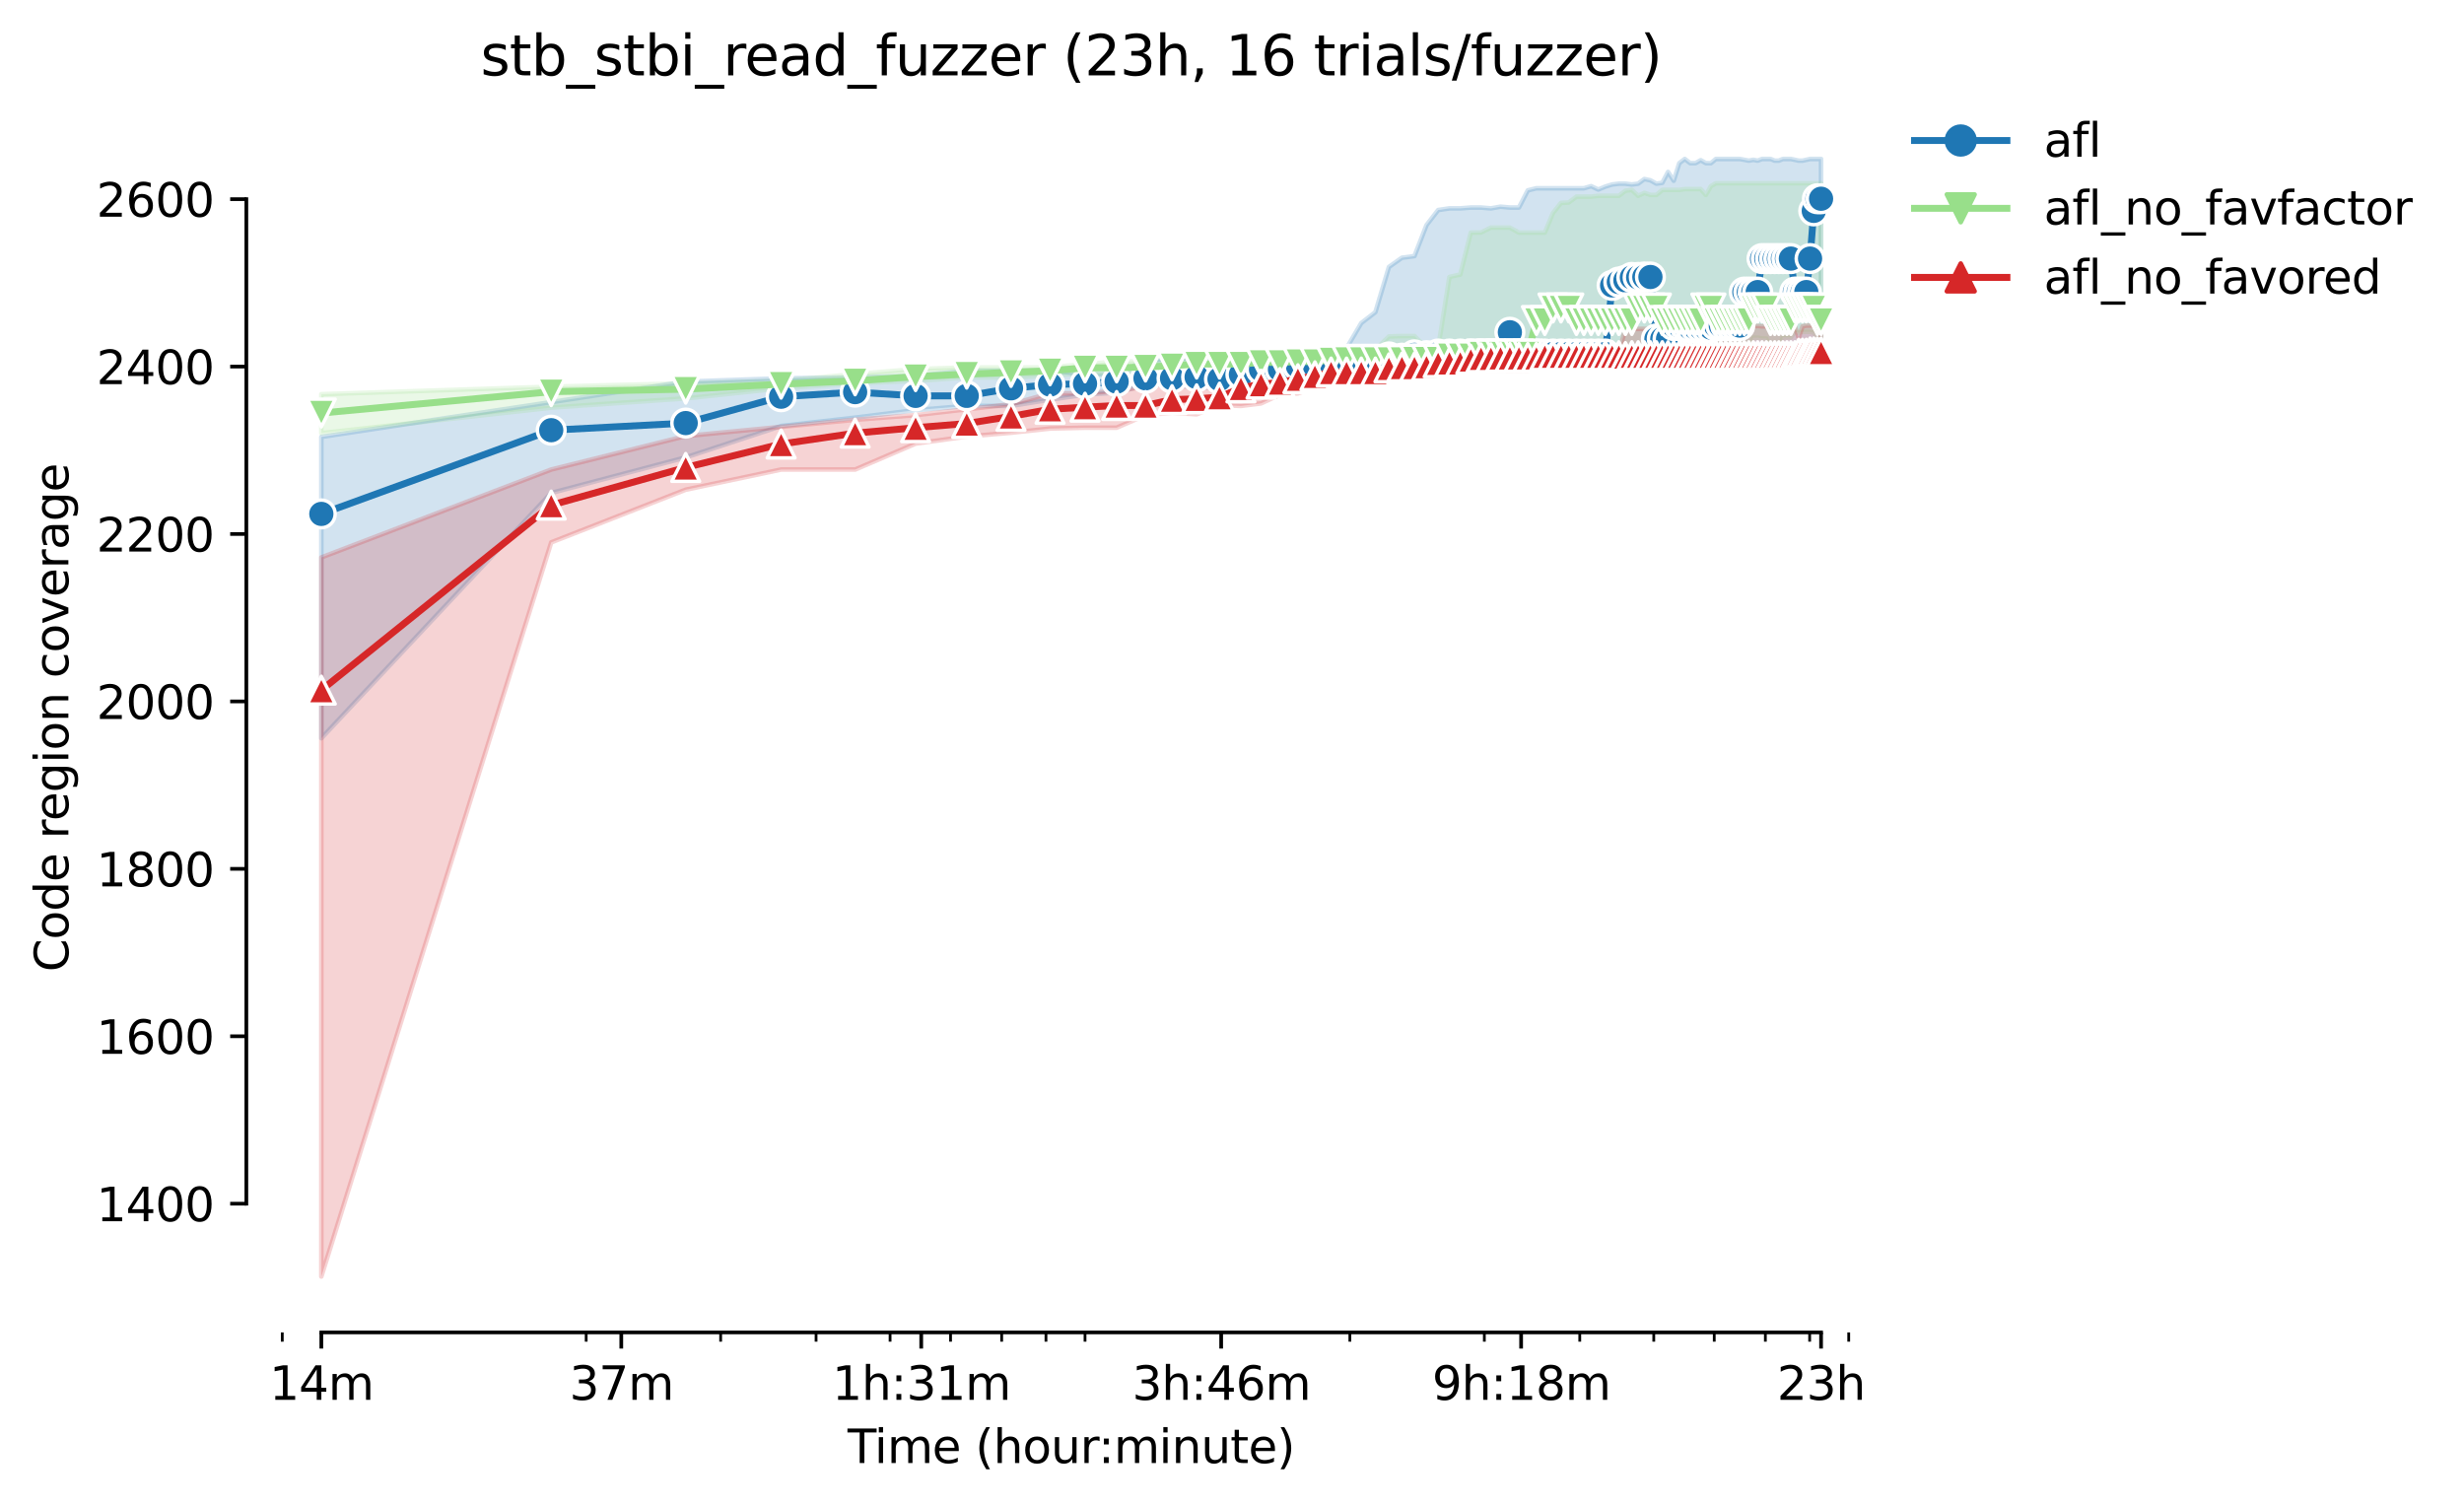 <?xml version="1.0" encoding="utf-8" standalone="no"?>
<!DOCTYPE svg PUBLIC "-//W3C//DTD SVG 1.1//EN"
  "http://www.w3.org/Graphics/SVG/1.1/DTD/svg11.dtd">
<svg height="325.986pt" version="1.1" viewBox="0 0 533.395 325.986" width="533.395pt" xmlns="http://www.w3.org/2000/svg" xmlns:xlink="http://www.w3.org/1999/xlink">
 <defs>
  <style type="text/css">*{stroke-linecap:butt;stroke-linejoin:round;}</style>
 </defs>
 <g id="figure_1">
  <g id="patch_1">
   <path d="M 0 325.986 
L 533.395 325.986 
L 533.395 0 
L 0 0 
z
" style="fill:#ffffff;"/>
  </g>
  <g id="axes_1">
   <g id="patch_2">
    <path d="M 53.328 288.43 
L 410.448 288.43 
L 410.448 22.318 
L 53.328 22.318 
z
" style="fill:#ffffff;"/>
   </g>
   <g id="PolyCollection_1">
    <defs>
     <path d="M 69.561 -231.409 
L 69.561 -166.173 
L 119.327 -219.268 
L 148.439 -226.97 
L 169.094 -233.765 
L 185.115 -235.577 
L 198.205 -237.208 
L 209.273 -238.114 
L 218.86 -238.114 
L 227.317 -239.473 
L 234.881 -240.561 
L 241.724 -241.014 
L 247.972 -242.645 
L 253.719 -242.645 
L 259.039 -242.01 
L 263.993 -242.101 
L 268.627 -242.826 
L 272.979 -243.822 
L 277.083 -243.822 
L 280.965 -244.276 
L 284.648 -244.276 
L 288.151 -245.544 
L 291.491 -245.272 
L 294.682 -244.819 
L 297.738 -245.906 
L 300.669 -246.622 
L 303.485 -246.631 
L 306.195 -246.631 
L 308.806 -246.359 
L 311.325 -246.088 
L 313.759 -246.088 
L 316.114 -246.088 
L 318.393 -246.088 
L 320.602 -246.813 
L 322.746 -246.994 
L 324.827 -246.994 
L 326.85 -247.352 
L 328.817 -247.356 
L 330.732 -247.175 
L 332.597 -246.994 
L 334.414 -247.356 
L 336.187 -247.356 
L 337.917 -247.356 
L 339.607 -247.356 
L 341.257 -247.356 
L 342.871 -247.537 
L 344.449 -247.895 
L 345.993 -247.809 
L 347.505 -247.719 
L 348.985 -247.895 
L 350.436 -247.719 
L 351.857 -247.719 
L 353.252 -247.9 
L 354.619 -247.99 
L 355.961 -248.081 
L 357.279 -248.258 
L 358.572 -248.443 
L 359.843 -248.625 
L 361.092 -248.534 
L 362.319 -248.443 
L 363.526 -248.443 
L 364.713 -249.35 
L 365.88 -249.078 
L 367.029 -249.078 
L 368.16 -249.078 
L 369.273 -249.35 
L 370.369 -249.078 
L 371.449 -249.35 
L 372.512 -249.35 
L 373.56 -249.35 
L 374.594 -249.35 
L 375.612 -249.35 
L 376.616 -249.35 
L 377.606 -250.074 
L 378.583 -250.074 
L 379.547 -249.803 
L 380.498 -250.074 
L 381.437 -250.256 
L 382.363 -250.256 
L 383.278 -250.256 
L 384.181 -250.256 
L 385.073 -250.256 
L 385.954 -250.256 
L 386.824 -250.256 
L 387.684 -250.256 
L 388.534 -249.803 
L 389.373 -249.803 
L 390.203 -250.256 
L 391.024 -249.803 
L 391.835 -250.256 
L 392.637 -250.256 
L 393.431 -250.799 
L 394.215 -250.799 
L 394.215 -291.572 
L 394.215 -291.572 
L 393.431 -291.572 
L 392.637 -291.572 
L 391.835 -291.572 
L 391.024 -291.391 
L 390.203 -291.21 
L 389.373 -291.21 
L 388.534 -291.391 
L 387.684 -291.572 
L 386.824 -291.572 
L 385.954 -291.572 
L 385.073 -291.21 
L 384.181 -291.21 
L 383.278 -291.572 
L 382.363 -291.572 
L 381.437 -291.572 
L 380.498 -291.21 
L 379.547 -291.391 
L 378.583 -291.21 
L 377.606 -291.391 
L 376.616 -291.572 
L 375.612 -291.572 
L 374.594 -291.572 
L 373.56 -291.572 
L 372.512 -291.572 
L 371.449 -291.572 
L 370.369 -290.666 
L 369.273 -290.678 
L 368.16 -291.3 
L 367.029 -290.666 
L 365.88 -290.666 
L 364.713 -291.572 
L 363.526 -290.666 
L 362.319 -286.861 
L 361.092 -288.763 
L 359.843 -286.408 
L 358.572 -286.226 
L 357.279 -286.951 
L 355.961 -287.223 
L 354.619 -286.226 
L 353.252 -286.045 
L 351.857 -286.226 
L 350.436 -286.226 
L 348.985 -286.048 
L 347.505 -285.592 
L 345.993 -284.958 
L 344.449 -285.683 
L 342.871 -285.23 
L 341.257 -285.23 
L 339.607 -285.23 
L 337.917 -285.23 
L 336.187 -285.23 
L 334.414 -285.23 
L 332.597 -285.23 
L 330.732 -284.777 
L 328.817 -281.062 
L 326.85 -281.062 
L 324.827 -281.243 
L 322.746 -280.881 
L 320.602 -281.062 
L 318.393 -281.062 
L 316.114 -280.881 
L 313.759 -280.881 
L 311.325 -280.518 
L 308.806 -277.256 
L 306.195 -270.551 
L 303.485 -270.189 
L 300.669 -268.196 
L 297.738 -258.41 
L 294.682 -256.054 
L 291.491 -250.618 
L 288.151 -250.618 
L 284.648 -250.256 
L 280.965 -249.984 
L 277.083 -248.443 
L 272.979 -249.078 
L 268.627 -248.443 
L 263.993 -249.712 
L 259.039 -248.443 
L 253.719 -248.443 
L 247.972 -247.9 
L 241.724 -245.184 
L 234.881 -244.91 
L 227.317 -245.816 
L 218.86 -245.725 
L 209.273 -245.725 
L 198.205 -244.638 
L 185.115 -244.276 
L 169.094 -244.094 
L 148.439 -243.369 
L 119.327 -238.937 
L 69.561 -231.409 
z
" id="m78235715d6" style="stroke:#1f77b4;stroke-opacity:0.2;"/>
    </defs>
    <g clip-path="url(#pc39366c629)">
     <use style="fill:#1f77b4;fill-opacity:0.2;stroke:#1f77b4;stroke-opacity:0.2;" x="0" xlink:href="#m78235715d6" y="325.986"/>
    </g>
   </g>
   <g id="PolyCollection_2">
    <defs>
     <path d="M 69.561 -240.651 
L 69.561 -232.225 
L 119.327 -237.752 
L 148.439 -239.745 
L 169.094 -241.92 
L 185.115 -243.007 
L 198.205 -243.551 
L 209.273 -244.276 
L 218.86 -244.276 
L 227.317 -244.638 
L 234.881 -245.182 
L 241.724 -244.638 
L 247.972 -245 
L 253.719 -245.091 
L 259.039 -246.269 
L 263.993 -246.269 
L 268.627 -246.269 
L 272.979 -246.631 
L 277.083 -246.631 
L 280.965 -246.813 
L 284.648 -246.722 
L 288.151 -247.175 
L 291.491 -247.175 
L 294.682 -247.175 
L 297.738 -247.175 
L 300.669 -247.175 
L 303.485 -247.175 
L 306.195 -247.175 
L 308.806 -247.175 
L 311.325 -247.175 
L 313.759 -247.175 
L 316.114 -247.175 
L 318.393 -247.9 
L 320.602 -248.262 
L 322.746 -248.262 
L 324.827 -248.262 
L 326.85 -248.443 
L 328.817 -248.262 
L 330.732 -248.262 
L 332.597 -248.987 
L 334.414 -248.987 
L 336.187 -249.168 
L 337.917 -249.35 
L 339.607 -249.168 
L 341.257 -248.987 
L 342.871 -249.35 
L 344.449 -248.987 
L 345.993 -248.987 
L 347.505 -248.987 
L 348.985 -248.987 
L 350.436 -248.987 
L 351.857 -248.987 
L 353.252 -248.987 
L 354.619 -249.168 
L 355.961 -249.168 
L 357.279 -249.168 
L 358.572 -249.35 
L 359.843 -248.987 
L 361.092 -248.987 
L 362.319 -248.987 
L 363.526 -249.35 
L 364.713 -248.987 
L 365.88 -249.168 
L 367.029 -249.168 
L 368.16 -249.35 
L 369.273 -249.893 
L 370.369 -249.893 
L 371.449 -249.35 
L 372.512 -250.41 
L 373.56 -249.35 
L 374.594 -249.35 
L 375.612 -249.35 
L 376.616 -249.35 
L 377.606 -250.437 
L 378.583 -250.437 
L 379.547 -252.883 
L 380.498 -252.883 
L 381.437 -252.702 
L 382.363 -252.702 
L 383.278 -250.437 
L 384.181 -250.437 
L 385.073 -250.437 
L 385.954 -252.974 
L 386.824 -252.974 
L 387.684 -252.974 
L 388.534 -254.147 
L 389.373 -253.97 
L 390.203 -254.147 
L 391.024 -254.152 
L 391.835 -254.152 
L 392.637 -253.97 
L 393.431 -252.974 
L 394.215 -252.974 
L 394.215 -286.317 
L 394.215 -286.317 
L 393.431 -286.317 
L 392.637 -286.317 
L 391.835 -286.317 
L 391.024 -286.317 
L 390.203 -286.317 
L 389.373 -286.317 
L 388.534 -286.317 
L 387.684 -286.317 
L 386.824 -286.317 
L 385.954 -286.317 
L 385.073 -286.317 
L 384.181 -286.317 
L 383.278 -286.317 
L 382.363 -286.317 
L 381.437 -286.317 
L 380.498 -286.317 
L 379.547 -286.317 
L 378.583 -286.317 
L 377.606 -286.317 
L 376.616 -286.317 
L 375.612 -286.317 
L 374.594 -286.317 
L 373.56 -286.317 
L 372.512 -286.317 
L 371.449 -286.317 
L 370.369 -285.683 
L 369.273 -283.78 
L 368.16 -285.049 
L 367.029 -285.049 
L 365.88 -285.049 
L 364.713 -285.049 
L 363.526 -284.867 
L 362.319 -284.867 
L 361.092 -284.867 
L 359.843 -284.867 
L 358.572 -283.78 
L 357.279 -283.78 
L 355.961 -284.233 
L 354.619 -283.599 
L 353.252 -284.867 
L 351.857 -284.686 
L 350.436 -283.599 
L 348.985 -283.599 
L 347.505 -283.599 
L 345.993 -283.599 
L 344.449 -283.418 
L 342.871 -283.418 
L 341.257 -283.418 
L 339.607 -282.149 
L 337.917 -282.059 
L 336.187 -279.884 
L 334.414 -275.625 
L 332.597 -275.625 
L 330.732 -275.625 
L 328.817 -275.625 
L 326.85 -276.713 
L 324.827 -276.713 
L 322.746 -276.713 
L 320.602 -275.653 
L 318.393 -275.625 
L 316.114 -266.565 
L 313.759 -266.021 
L 311.325 -250.618 
L 308.806 -250.618 
L 306.195 -253.246 
L 303.485 -253.246 
L 300.669 -253.155 
L 297.738 -250.256 
L 294.682 -249.803 
L 291.491 -249.803 
L 288.151 -249.35 
L 284.648 -249.168 
L 280.965 -249.168 
L 277.083 -249.35 
L 272.979 -248.987 
L 268.627 -248.987 
L 263.993 -248.987 
L 259.039 -248.987 
L 253.719 -247.809 
L 247.972 -247.809 
L 241.724 -247.719 
L 234.881 -247.175 
L 227.317 -246.45 
L 218.86 -246.45 
L 209.273 -246.45 
L 198.205 -246.088 
L 185.115 -245 
L 169.094 -243.551 
L 148.439 -243.007 
L 119.327 -242.282 
L 69.561 -240.651 
z
" id="m563bd7ee7a" style="stroke:#98df8a;stroke-opacity:0.2;"/>
    </defs>
    <g clip-path="url(#pc39366c629)">
     <use style="fill:#98df8a;fill-opacity:0.2;stroke:#98df8a;stroke-opacity:0.2;" x="0" xlink:href="#m563bd7ee7a" y="325.986"/>
    </g>
   </g>
   <g id="PolyCollection_3">
    <defs>
     <path d="M 69.561 -205.315 
L 69.561 -49.652 
L 119.327 -208.576 
L 148.439 -219.979 
L 169.094 -224.342 
L 185.115 -224.342 
L 198.205 -229.96 
L 209.273 -231.5 
L 218.86 -232.315 
L 227.317 -233.222 
L 234.881 -233.403 
L 241.724 -233.403 
L 247.972 -236.121 
L 253.719 -236.656 
L 259.039 -236.302 
L 263.993 -238.295 
L 268.627 -238.114 
L 272.979 -238.658 
L 277.083 -240.561 
L 280.965 -240.832 
L 284.648 -242.101 
L 288.151 -243.369 
L 291.491 -243.369 
L 294.682 -243.369 
L 297.738 -244.094 
L 300.669 -245.089 
L 303.485 -245.182 
L 306.195 -245.182 
L 308.806 -245.363 
L 311.325 -245.363 
L 313.759 -245.363 
L 316.114 -245.725 
L 318.393 -245.453 
L 320.602 -245.725 
L 322.746 -245.725 
L 324.827 -245.725 
L 326.85 -245.725 
L 328.817 -245.725 
L 330.732 -245.725 
L 332.597 -246.45 
L 334.414 -246.813 
L 336.187 -246.813 
L 337.917 -247.71 
L 339.607 -247.719 
L 341.257 -247.082 
L 342.871 -247.175 
L 344.449 -247.352 
L 345.993 -247.719 
L 347.505 -247.719 
L 348.985 -247.719 
L 350.436 -247.719 
L 351.857 -248.081 
L 353.252 -247.99 
L 354.619 -248.081 
L 355.961 -248.081 
L 357.279 -248.081 
L 358.572 -248.079 
L 359.843 -247.99 
L 361.092 -247.99 
L 362.319 -248.081 
L 363.526 -247.99 
L 364.713 -248.081 
L 365.88 -247.99 
L 367.029 -248.079 
L 368.16 -248.081 
L 369.273 -248.081 
L 370.369 -248.081 
L 371.449 -248.081 
L 372.512 -248.081 
L 373.56 -248.081 
L 374.594 -248.081 
L 375.612 -248.081 
L 376.616 -248.081 
L 377.606 -248.081 
L 378.583 -248.081 
L 379.547 -248.081 
L 380.498 -248.081 
L 381.437 -248.262 
L 382.363 -248.26 
L 383.278 -248.172 
L 384.181 -248.262 
L 385.073 -248.443 
L 385.954 -248.443 
L 386.824 -248.443 
L 387.684 -248.353 
L 388.534 -248.353 
L 389.373 -248.443 
L 390.203 -248.443 
L 391.024 -248.353 
L 391.835 -248.353 
L 392.637 -248.443 
L 393.431 -248.443 
L 394.215 -248.715 
L 394.215 -255.511 
L 394.215 -255.511 
L 393.431 -255.511 
L 392.637 -255.511 
L 391.835 -255.511 
L 391.024 -255.511 
L 390.203 -255.33 
L 389.373 -252.883 
L 388.534 -255.33 
L 387.684 -255.33 
L 386.824 -255.33 
L 385.954 -255.33 
L 385.073 -255.33 
L 384.181 -255.42 
L 383.278 -255.33 
L 382.363 -255.33 
L 381.437 -255.33 
L 380.498 -255.42 
L 379.547 -255.33 
L 378.583 -255.33 
L 377.606 -255.33 
L 376.616 -255.33 
L 375.612 -255.33 
L 374.594 -255.33 
L 373.56 -255.33 
L 372.512 -255.33 
L 371.449 -255.33 
L 370.369 -254.786 
L 369.273 -254.786 
L 368.16 -254.786 
L 367.029 -254.786 
L 365.88 -254.786 
L 364.713 -254.786 
L 363.526 -254.786 
L 362.319 -252.521 
L 361.092 -254.786 
L 359.843 -254.786 
L 358.572 -254.786 
L 357.279 -254.786 
L 355.961 -254.786 
L 354.619 -254.788 
L 353.252 -254.786 
L 351.857 -254.786 
L 350.436 -249.626 
L 348.985 -249.531 
L 347.505 -249.803 
L 345.993 -249.531 
L 344.449 -249.621 
L 342.871 -249.531 
L 341.257 -249.621 
L 339.607 -249.531 
L 337.917 -249.531 
L 336.187 -249.35 
L 334.414 -249.35 
L 332.597 -249.35 
L 330.732 -249.35 
L 328.817 -249.35 
L 326.85 -249.259 
L 324.827 -249.168 
L 322.746 -249.168 
L 320.602 -248.987 
L 318.393 -248.806 
L 316.114 -248.806 
L 313.759 -248.806 
L 311.325 -248.806 
L 308.806 -248.806 
L 306.195 -248.806 
L 303.485 -248.627 
L 300.669 -248.534 
L 297.738 -248.443 
L 294.682 -248.081 
L 291.491 -247.9 
L 288.151 -247.447 
L 284.648 -246.722 
L 280.965 -246.45 
L 277.083 -246.45 
L 272.979 -244.819 
L 268.627 -244.64 
L 263.993 -244.366 
L 259.039 -243.822 
L 253.719 -243.46 
L 247.972 -242.282 
L 241.724 -241.376 
L 234.881 -240.832 
L 227.317 -240.832 
L 218.86 -238.477 
L 209.273 -237.389 
L 198.205 -236.121 
L 185.115 -235.124 
L 169.094 -233.584 
L 148.439 -231.591 
L 119.327 -224.342 
L 69.561 -205.315 
z
" id="m4e34aa08cc" style="stroke:#d62728;stroke-opacity:0.2;"/>
    </defs>
    <g clip-path="url(#pc39366c629)">
     <use style="fill:#d62728;fill-opacity:0.2;stroke:#d62728;stroke-opacity:0.2;" x="0" xlink:href="#m4e34aa08cc" y="325.986"/>
    </g>
   </g>
   <g id="matplotlib.axis_1">
    <g id="xtick_1">
     <g id="line2d_1">
      <defs>
       <path d="M 0 0 
L 0 3.5 
" id="m355a69bae1" style="stroke:#000000;stroke-width:0.8;"/>
      </defs>
      <g>
       <use style="stroke:#000000;stroke-width:0.8;" x="69.561" xlink:href="#m355a69bae1" y="288.43"/>
      </g>
     </g>
     <g id="text_1">
      <!-- 14m -->
      <g transform="translate(58.328 303.029)scale(0.1 -0.1)">
       <defs>
        <path d="M 794 531 
L 1825 531 
L 1825 4091 
L 703 3866 
L 703 4441 
L 1819 4666 
L 2450 4666 
L 2450 531 
L 3481 531 
L 3481 0 
L 794 0 
L 794 531 
z
" id="DejaVuSans-31" transform="scale(0.016)"/>
        <path d="M 2419 4116 
L 825 1625 
L 2419 1625 
L 2419 4116 
z
M 2253 4666 
L 3047 4666 
L 3047 1625 
L 3713 1625 
L 3713 1100 
L 3047 1100 
L 3047 0 
L 2419 0 
L 2419 1100 
L 313 1100 
L 313 1709 
L 2253 4666 
z
" id="DejaVuSans-34" transform="scale(0.016)"/>
        <path d="M 3328 2828 
Q 3544 3216 3844 3400 
Q 4144 3584 4550 3584 
Q 5097 3584 5394 3201 
Q 5691 2819 5691 2113 
L 5691 0 
L 5113 0 
L 5113 2094 
Q 5113 2597 4934 2840 
Q 4756 3084 4391 3084 
Q 3944 3084 3684 2787 
Q 3425 2491 3425 1978 
L 3425 0 
L 2847 0 
L 2847 2094 
Q 2847 2600 2669 2842 
Q 2491 3084 2119 3084 
Q 1678 3084 1418 2786 
Q 1159 2488 1159 1978 
L 1159 0 
L 581 0 
L 581 3500 
L 1159 3500 
L 1159 2956 
Q 1356 3278 1631 3431 
Q 1906 3584 2284 3584 
Q 2666 3584 2933 3390 
Q 3200 3197 3328 2828 
z
" id="DejaVuSans-6d" transform="scale(0.016)"/>
       </defs>
       <use xlink:href="#DejaVuSans-31"/>
       <use x="63.623" xlink:href="#DejaVuSans-34"/>
       <use x="127.246" xlink:href="#DejaVuSans-6d"/>
      </g>
     </g>
    </g>
    <g id="xtick_2">
     <g id="line2d_2">
      <g>
       <use style="stroke:#000000;stroke-width:0.8;" x="134.492" xlink:href="#m355a69bae1" y="288.43"/>
      </g>
     </g>
     <g id="text_2">
      <!-- 37m -->
      <g transform="translate(123.259 303.029)scale(0.1 -0.1)">
       <defs>
        <path d="M 2597 2516 
Q 3050 2419 3304 2112 
Q 3559 1806 3559 1356 
Q 3559 666 3084 287 
Q 2609 -91 1734 -91 
Q 1441 -91 1130 -33 
Q 819 25 488 141 
L 488 750 
Q 750 597 1062 519 
Q 1375 441 1716 441 
Q 2309 441 2620 675 
Q 2931 909 2931 1356 
Q 2931 1769 2642 2001 
Q 2353 2234 1838 2234 
L 1294 2234 
L 1294 2753 
L 1863 2753 
Q 2328 2753 2575 2939 
Q 2822 3125 2822 3475 
Q 2822 3834 2567 4026 
Q 2313 4219 1838 4219 
Q 1578 4219 1281 4162 
Q 984 4106 628 3988 
L 628 4550 
Q 988 4650 1302 4700 
Q 1616 4750 1894 4750 
Q 2613 4750 3031 4423 
Q 3450 4097 3450 3541 
Q 3450 3153 3228 2886 
Q 3006 2619 2597 2516 
z
" id="DejaVuSans-33" transform="scale(0.016)"/>
        <path d="M 525 4666 
L 3525 4666 
L 3525 4397 
L 1831 0 
L 1172 0 
L 2766 4134 
L 525 4134 
L 525 4666 
z
" id="DejaVuSans-37" transform="scale(0.016)"/>
       </defs>
       <use xlink:href="#DejaVuSans-33"/>
       <use x="63.623" xlink:href="#DejaVuSans-37"/>
       <use x="127.246" xlink:href="#DejaVuSans-6d"/>
      </g>
     </g>
    </g>
    <g id="xtick_3">
     <g id="line2d_3">
      <g>
       <use style="stroke:#000000;stroke-width:0.8;" x="199.423" xlink:href="#m355a69bae1" y="288.43"/>
      </g>
     </g>
     <g id="text_3">
      <!-- 1h:31m -->
      <g transform="translate(180.156 303.029)scale(0.1 -0.1)">
       <defs>
        <path d="M 3513 2113 
L 3513 0 
L 2938 0 
L 2938 2094 
Q 2938 2591 2744 2837 
Q 2550 3084 2163 3084 
Q 1697 3084 1428 2787 
Q 1159 2491 1159 1978 
L 1159 0 
L 581 0 
L 581 4863 
L 1159 4863 
L 1159 2956 
Q 1366 3272 1645 3428 
Q 1925 3584 2291 3584 
Q 2894 3584 3203 3211 
Q 3513 2838 3513 2113 
z
" id="DejaVuSans-68" transform="scale(0.016)"/>
        <path d="M 750 794 
L 1409 794 
L 1409 0 
L 750 0 
L 750 794 
z
M 750 3309 
L 1409 3309 
L 1409 2516 
L 750 2516 
L 750 3309 
z
" id="DejaVuSans-3a" transform="scale(0.016)"/>
       </defs>
       <use xlink:href="#DejaVuSans-31"/>
       <use x="63.623" xlink:href="#DejaVuSans-68"/>
       <use x="127.002" xlink:href="#DejaVuSans-3a"/>
       <use x="160.693" xlink:href="#DejaVuSans-33"/>
       <use x="224.316" xlink:href="#DejaVuSans-31"/>
       <use x="287.939" xlink:href="#DejaVuSans-6d"/>
      </g>
     </g>
    </g>
    <g id="xtick_4">
     <g id="line2d_4">
      <g>
       <use style="stroke:#000000;stroke-width:0.8;" x="264.354" xlink:href="#m355a69bae1" y="288.43"/>
      </g>
     </g>
     <g id="text_4">
      <!-- 3h:46m -->
      <g transform="translate(245.087 303.029)scale(0.1 -0.1)">
       <defs>
        <path d="M 2113 2584 
Q 1688 2584 1439 2293 
Q 1191 2003 1191 1497 
Q 1191 994 1439 701 
Q 1688 409 2113 409 
Q 2538 409 2786 701 
Q 3034 994 3034 1497 
Q 3034 2003 2786 2293 
Q 2538 2584 2113 2584 
z
M 3366 4563 
L 3366 3988 
Q 3128 4100 2886 4159 
Q 2644 4219 2406 4219 
Q 1781 4219 1451 3797 
Q 1122 3375 1075 2522 
Q 1259 2794 1537 2939 
Q 1816 3084 2150 3084 
Q 2853 3084 3261 2657 
Q 3669 2231 3669 1497 
Q 3669 778 3244 343 
Q 2819 -91 2113 -91 
Q 1303 -91 875 529 
Q 447 1150 447 2328 
Q 447 3434 972 4092 
Q 1497 4750 2381 4750 
Q 2619 4750 2861 4703 
Q 3103 4656 3366 4563 
z
" id="DejaVuSans-36" transform="scale(0.016)"/>
       </defs>
       <use xlink:href="#DejaVuSans-33"/>
       <use x="63.623" xlink:href="#DejaVuSans-68"/>
       <use x="127.002" xlink:href="#DejaVuSans-3a"/>
       <use x="160.693" xlink:href="#DejaVuSans-34"/>
       <use x="224.316" xlink:href="#DejaVuSans-36"/>
       <use x="287.939" xlink:href="#DejaVuSans-6d"/>
      </g>
     </g>
    </g>
    <g id="xtick_5">
     <g id="line2d_5">
      <g>
       <use style="stroke:#000000;stroke-width:0.8;" x="329.285" xlink:href="#m355a69bae1" y="288.43"/>
      </g>
     </g>
     <g id="text_5">
      <!-- 9h:18m -->
      <g transform="translate(310.018 303.029)scale(0.1 -0.1)">
       <defs>
        <path d="M 703 97 
L 703 672 
Q 941 559 1184 500 
Q 1428 441 1663 441 
Q 2288 441 2617 861 
Q 2947 1281 2994 2138 
Q 2813 1869 2534 1725 
Q 2256 1581 1919 1581 
Q 1219 1581 811 2004 
Q 403 2428 403 3163 
Q 403 3881 828 4315 
Q 1253 4750 1959 4750 
Q 2769 4750 3195 4129 
Q 3622 3509 3622 2328 
Q 3622 1225 3098 567 
Q 2575 -91 1691 -91 
Q 1453 -91 1209 -44 
Q 966 3 703 97 
z
M 1959 2075 
Q 2384 2075 2632 2365 
Q 2881 2656 2881 3163 
Q 2881 3666 2632 3958 
Q 2384 4250 1959 4250 
Q 1534 4250 1286 3958 
Q 1038 3666 1038 3163 
Q 1038 2656 1286 2365 
Q 1534 2075 1959 2075 
z
" id="DejaVuSans-39" transform="scale(0.016)"/>
        <path d="M 2034 2216 
Q 1584 2216 1326 1975 
Q 1069 1734 1069 1313 
Q 1069 891 1326 650 
Q 1584 409 2034 409 
Q 2484 409 2743 651 
Q 3003 894 3003 1313 
Q 3003 1734 2745 1975 
Q 2488 2216 2034 2216 
z
M 1403 2484 
Q 997 2584 770 2862 
Q 544 3141 544 3541 
Q 544 4100 942 4425 
Q 1341 4750 2034 4750 
Q 2731 4750 3128 4425 
Q 3525 4100 3525 3541 
Q 3525 3141 3298 2862 
Q 3072 2584 2669 2484 
Q 3125 2378 3379 2068 
Q 3634 1759 3634 1313 
Q 3634 634 3220 271 
Q 2806 -91 2034 -91 
Q 1263 -91 848 271 
Q 434 634 434 1313 
Q 434 1759 690 2068 
Q 947 2378 1403 2484 
z
M 1172 3481 
Q 1172 3119 1398 2916 
Q 1625 2713 2034 2713 
Q 2441 2713 2670 2916 
Q 2900 3119 2900 3481 
Q 2900 3844 2670 4047 
Q 2441 4250 2034 4250 
Q 1625 4250 1398 4047 
Q 1172 3844 1172 3481 
z
" id="DejaVuSans-38" transform="scale(0.016)"/>
       </defs>
       <use xlink:href="#DejaVuSans-39"/>
       <use x="63.623" xlink:href="#DejaVuSans-68"/>
       <use x="127.002" xlink:href="#DejaVuSans-3a"/>
       <use x="160.693" xlink:href="#DejaVuSans-31"/>
       <use x="224.316" xlink:href="#DejaVuSans-38"/>
       <use x="287.939" xlink:href="#DejaVuSans-6d"/>
      </g>
     </g>
    </g>
    <g id="xtick_6">
     <g id="line2d_6">
      <g>
       <use style="stroke:#000000;stroke-width:0.8;" x="394.216" xlink:href="#m355a69bae1" y="288.43"/>
      </g>
     </g>
     <g id="text_6">
      <!-- 23h -->
      <g transform="translate(384.685 303.029)scale(0.1 -0.1)">
       <defs>
        <path d="M 1228 531 
L 3431 531 
L 3431 0 
L 469 0 
L 469 531 
Q 828 903 1448 1529 
Q 2069 2156 2228 2338 
Q 2531 2678 2651 2914 
Q 2772 3150 2772 3378 
Q 2772 3750 2511 3984 
Q 2250 4219 1831 4219 
Q 1534 4219 1204 4116 
Q 875 4013 500 3803 
L 500 4441 
Q 881 4594 1212 4672 
Q 1544 4750 1819 4750 
Q 2544 4750 2975 4387 
Q 3406 4025 3406 3419 
Q 3406 3131 3298 2873 
Q 3191 2616 2906 2266 
Q 2828 2175 2409 1742 
Q 1991 1309 1228 531 
z
" id="DejaVuSans-32" transform="scale(0.016)"/>
       </defs>
       <use xlink:href="#DejaVuSans-32"/>
       <use x="63.623" xlink:href="#DejaVuSans-33"/>
       <use x="127.246" xlink:href="#DejaVuSans-68"/>
      </g>
     </g>
    </g>
    <g id="xtick_7">
     <g id="line2d_7">
      <defs>
       <path d="M 0 0 
L 0 2 
" id="mf8834dbf99" style="stroke:#000000;stroke-width:0.6;"/>
      </defs>
      <g>
       <use style="stroke:#000000;stroke-width:0.6;" x="61.104" xlink:href="#mf8834dbf99" y="288.43"/>
      </g>
     </g>
    </g>
    <g id="xtick_8">
     <g id="line2d_8">
      <g>
       <use style="stroke:#000000;stroke-width:0.6;" x="126.892" xlink:href="#mf8834dbf99" y="288.43"/>
      </g>
     </g>
    </g>
    <g id="xtick_9">
     <g id="line2d_9">
      <g>
       <use style="stroke:#000000;stroke-width:0.6;" x="156.003" xlink:href="#mf8834dbf99" y="288.43"/>
      </g>
     </g>
    </g>
    <g id="xtick_10">
     <g id="line2d_10">
      <g>
       <use style="stroke:#000000;stroke-width:0.6;" x="176.658" xlink:href="#mf8834dbf99" y="288.43"/>
      </g>
     </g>
    </g>
    <g id="xtick_11">
     <g id="line2d_11">
      <g>
       <use style="stroke:#000000;stroke-width:0.6;" x="192.68" xlink:href="#mf8834dbf99" y="288.43"/>
      </g>
     </g>
    </g>
    <g id="xtick_12">
     <g id="line2d_12">
      <g>
       <use style="stroke:#000000;stroke-width:0.6;" x="205.77" xlink:href="#mf8834dbf99" y="288.43"/>
      </g>
     </g>
    </g>
    <g id="xtick_13">
     <g id="line2d_13">
      <g>
       <use style="stroke:#000000;stroke-width:0.6;" x="216.838" xlink:href="#mf8834dbf99" y="288.43"/>
      </g>
     </g>
    </g>
    <g id="xtick_14">
     <g id="line2d_14">
      <g>
       <use style="stroke:#000000;stroke-width:0.6;" x="226.425" xlink:href="#mf8834dbf99" y="288.43"/>
      </g>
     </g>
    </g>
    <g id="xtick_15">
     <g id="line2d_15">
      <g>
       <use style="stroke:#000000;stroke-width:0.6;" x="234.881" xlink:href="#mf8834dbf99" y="288.43"/>
      </g>
     </g>
    </g>
    <g id="xtick_16">
     <g id="line2d_16">
      <g>
       <use style="stroke:#000000;stroke-width:0.6;" x="292.213" xlink:href="#mf8834dbf99" y="288.43"/>
      </g>
     </g>
    </g>
    <g id="xtick_17">
     <g id="line2d_17">
      <g>
       <use style="stroke:#000000;stroke-width:0.6;" x="321.324" xlink:href="#mf8834dbf99" y="288.43"/>
      </g>
     </g>
    </g>
    <g id="xtick_18">
     <g id="line2d_18">
      <g>
       <use style="stroke:#000000;stroke-width:0.6;" x="341.979" xlink:href="#mf8834dbf99" y="288.43"/>
      </g>
     </g>
    </g>
    <g id="xtick_19">
     <g id="line2d_19">
      <g>
       <use style="stroke:#000000;stroke-width:0.6;" x="358" xlink:href="#mf8834dbf99" y="288.43"/>
      </g>
     </g>
    </g>
    <g id="xtick_20">
     <g id="line2d_20">
      <g>
       <use style="stroke:#000000;stroke-width:0.6;" x="371.091" xlink:href="#mf8834dbf99" y="288.43"/>
      </g>
     </g>
    </g>
    <g id="xtick_21">
     <g id="line2d_21">
      <g>
       <use style="stroke:#000000;stroke-width:0.6;" x="382.158" xlink:href="#mf8834dbf99" y="288.43"/>
      </g>
     </g>
    </g>
    <g id="xtick_22">
     <g id="line2d_22">
      <g>
       <use style="stroke:#000000;stroke-width:0.6;" x="391.745" xlink:href="#mf8834dbf99" y="288.43"/>
      </g>
     </g>
    </g>
    <g id="xtick_23">
     <g id="line2d_23">
      <g>
       <use style="stroke:#000000;stroke-width:0.6;" x="400.202" xlink:href="#mf8834dbf99" y="288.43"/>
      </g>
     </g>
    </g>
    <g id="text_7">
     <!-- Time (hour:minute) -->
     <g transform="translate(183.481 316.707)scale(0.1 -0.1)">
      <defs>
       <path d="M -19 4666 
L 3928 4666 
L 3928 4134 
L 2272 4134 
L 2272 0 
L 1638 0 
L 1638 4134 
L -19 4134 
L -19 4666 
z
" id="DejaVuSans-54" transform="scale(0.016)"/>
       <path d="M 603 3500 
L 1178 3500 
L 1178 0 
L 603 0 
L 603 3500 
z
M 603 4863 
L 1178 4863 
L 1178 4134 
L 603 4134 
L 603 4863 
z
" id="DejaVuSans-69" transform="scale(0.016)"/>
       <path d="M 3597 1894 
L 3597 1613 
L 953 1613 
Q 991 1019 1311 708 
Q 1631 397 2203 397 
Q 2534 397 2845 478 
Q 3156 559 3463 722 
L 3463 178 
Q 3153 47 2828 -22 
Q 2503 -91 2169 -91 
Q 1331 -91 842 396 
Q 353 884 353 1716 
Q 353 2575 817 3079 
Q 1281 3584 2069 3584 
Q 2775 3584 3186 3129 
Q 3597 2675 3597 1894 
z
M 3022 2063 
Q 3016 2534 2758 2815 
Q 2500 3097 2075 3097 
Q 1594 3097 1305 2825 
Q 1016 2553 972 2059 
L 3022 2063 
z
" id="DejaVuSans-65" transform="scale(0.016)"/>
       <path id="DejaVuSans-20" transform="scale(0.016)"/>
       <path d="M 1984 4856 
Q 1566 4138 1362 3434 
Q 1159 2731 1159 2009 
Q 1159 1288 1364 580 
Q 1569 -128 1984 -844 
L 1484 -844 
Q 1016 -109 783 600 
Q 550 1309 550 2009 
Q 550 2706 781 3412 
Q 1013 4119 1484 4856 
L 1984 4856 
z
" id="DejaVuSans-28" transform="scale(0.016)"/>
       <path d="M 1959 3097 
Q 1497 3097 1228 2736 
Q 959 2375 959 1747 
Q 959 1119 1226 758 
Q 1494 397 1959 397 
Q 2419 397 2687 759 
Q 2956 1122 2956 1747 
Q 2956 2369 2687 2733 
Q 2419 3097 1959 3097 
z
M 1959 3584 
Q 2709 3584 3137 3096 
Q 3566 2609 3566 1747 
Q 3566 888 3137 398 
Q 2709 -91 1959 -91 
Q 1206 -91 779 398 
Q 353 888 353 1747 
Q 353 2609 779 3096 
Q 1206 3584 1959 3584 
z
" id="DejaVuSans-6f" transform="scale(0.016)"/>
       <path d="M 544 1381 
L 544 3500 
L 1119 3500 
L 1119 1403 
Q 1119 906 1312 657 
Q 1506 409 1894 409 
Q 2359 409 2629 706 
Q 2900 1003 2900 1516 
L 2900 3500 
L 3475 3500 
L 3475 0 
L 2900 0 
L 2900 538 
Q 2691 219 2414 64 
Q 2138 -91 1772 -91 
Q 1169 -91 856 284 
Q 544 659 544 1381 
z
M 1991 3584 
L 1991 3584 
z
" id="DejaVuSans-75" transform="scale(0.016)"/>
       <path d="M 2631 2963 
Q 2534 3019 2420 3045 
Q 2306 3072 2169 3072 
Q 1681 3072 1420 2755 
Q 1159 2438 1159 1844 
L 1159 0 
L 581 0 
L 581 3500 
L 1159 3500 
L 1159 2956 
Q 1341 3275 1631 3429 
Q 1922 3584 2338 3584 
Q 2397 3584 2469 3576 
Q 2541 3569 2628 3553 
L 2631 2963 
z
" id="DejaVuSans-72" transform="scale(0.016)"/>
       <path d="M 3513 2113 
L 3513 0 
L 2938 0 
L 2938 2094 
Q 2938 2591 2744 2837 
Q 2550 3084 2163 3084 
Q 1697 3084 1428 2787 
Q 1159 2491 1159 1978 
L 1159 0 
L 581 0 
L 581 3500 
L 1159 3500 
L 1159 2956 
Q 1366 3272 1645 3428 
Q 1925 3584 2291 3584 
Q 2894 3584 3203 3211 
Q 3513 2838 3513 2113 
z
" id="DejaVuSans-6e" transform="scale(0.016)"/>
       <path d="M 1172 4494 
L 1172 3500 
L 2356 3500 
L 2356 3053 
L 1172 3053 
L 1172 1153 
Q 1172 725 1289 603 
Q 1406 481 1766 481 
L 2356 481 
L 2356 0 
L 1766 0 
Q 1100 0 847 248 
Q 594 497 594 1153 
L 594 3053 
L 172 3053 
L 172 3500 
L 594 3500 
L 594 4494 
L 1172 4494 
z
" id="DejaVuSans-74" transform="scale(0.016)"/>
       <path d="M 513 4856 
L 1013 4856 
Q 1481 4119 1714 3412 
Q 1947 2706 1947 2009 
Q 1947 1309 1714 600 
Q 1481 -109 1013 -844 
L 513 -844 
Q 928 -128 1133 580 
Q 1338 1288 1338 2009 
Q 1338 2731 1133 3434 
Q 928 4138 513 4856 
z
" id="DejaVuSans-29" transform="scale(0.016)"/>
      </defs>
      <use xlink:href="#DejaVuSans-54"/>
      <use x="57.959" xlink:href="#DejaVuSans-69"/>
      <use x="85.742" xlink:href="#DejaVuSans-6d"/>
      <use x="183.154" xlink:href="#DejaVuSans-65"/>
      <use x="244.678" xlink:href="#DejaVuSans-20"/>
      <use x="276.465" xlink:href="#DejaVuSans-28"/>
      <use x="315.479" xlink:href="#DejaVuSans-68"/>
      <use x="378.857" xlink:href="#DejaVuSans-6f"/>
      <use x="440.039" xlink:href="#DejaVuSans-75"/>
      <use x="503.418" xlink:href="#DejaVuSans-72"/>
      <use x="542.781" xlink:href="#DejaVuSans-3a"/>
      <use x="576.473" xlink:href="#DejaVuSans-6d"/>
      <use x="673.885" xlink:href="#DejaVuSans-69"/>
      <use x="701.668" xlink:href="#DejaVuSans-6e"/>
      <use x="765.047" xlink:href="#DejaVuSans-75"/>
      <use x="828.426" xlink:href="#DejaVuSans-74"/>
      <use x="867.635" xlink:href="#DejaVuSans-65"/>
      <use x="929.158" xlink:href="#DejaVuSans-29"/>
     </g>
    </g>
   </g>
   <g id="matplotlib.axis_2">
    <g id="ytick_1">
     <g id="line2d_24">
      <defs>
       <path d="M 0 0 
L -3.5 0 
" id="mf3f155a3ca" style="stroke:#000000;stroke-width:0.8;"/>
      </defs>
      <g>
       <use style="stroke:#000000;stroke-width:0.8;" x="53.328" xlink:href="#mf3f155a3ca" y="260.569"/>
      </g>
     </g>
     <g id="text_8">
      <!-- 1400 -->
      <g transform="translate(20.878 264.368)scale(0.1 -0.1)">
       <defs>
        <path d="M 2034 4250 
Q 1547 4250 1301 3770 
Q 1056 3291 1056 2328 
Q 1056 1369 1301 889 
Q 1547 409 2034 409 
Q 2525 409 2770 889 
Q 3016 1369 3016 2328 
Q 3016 3291 2770 3770 
Q 2525 4250 2034 4250 
z
M 2034 4750 
Q 2819 4750 3233 4129 
Q 3647 3509 3647 2328 
Q 3647 1150 3233 529 
Q 2819 -91 2034 -91 
Q 1250 -91 836 529 
Q 422 1150 422 2328 
Q 422 3509 836 4129 
Q 1250 4750 2034 4750 
z
" id="DejaVuSans-30" transform="scale(0.016)"/>
       </defs>
       <use xlink:href="#DejaVuSans-31"/>
       <use x="63.623" xlink:href="#DejaVuSans-34"/>
       <use x="127.246" xlink:href="#DejaVuSans-30"/>
       <use x="190.869" xlink:href="#DejaVuSans-30"/>
      </g>
     </g>
    </g>
    <g id="ytick_2">
     <g id="line2d_25">
      <g>
       <use style="stroke:#000000;stroke-width:0.8;" x="53.328" xlink:href="#mf3f155a3ca" y="224.326"/>
      </g>
     </g>
     <g id="text_9">
      <!-- 1600 -->
      <g transform="translate(20.878 228.125)scale(0.1 -0.1)">
       <use xlink:href="#DejaVuSans-31"/>
       <use x="63.623" xlink:href="#DejaVuSans-36"/>
       <use x="127.246" xlink:href="#DejaVuSans-30"/>
       <use x="190.869" xlink:href="#DejaVuSans-30"/>
      </g>
     </g>
    </g>
    <g id="ytick_3">
     <g id="line2d_26">
      <g>
       <use style="stroke:#000000;stroke-width:0.8;" x="53.328" xlink:href="#mf3f155a3ca" y="188.083"/>
      </g>
     </g>
     <g id="text_10">
      <!-- 1800 -->
      <g transform="translate(20.878 191.882)scale(0.1 -0.1)">
       <use xlink:href="#DejaVuSans-31"/>
       <use x="63.623" xlink:href="#DejaVuSans-38"/>
       <use x="127.246" xlink:href="#DejaVuSans-30"/>
       <use x="190.869" xlink:href="#DejaVuSans-30"/>
      </g>
     </g>
    </g>
    <g id="ytick_4">
     <g id="line2d_27">
      <g>
       <use style="stroke:#000000;stroke-width:0.8;" x="53.328" xlink:href="#mf3f155a3ca" y="151.84"/>
      </g>
     </g>
     <g id="text_11">
      <!-- 2000 -->
      <g transform="translate(20.878 155.64)scale(0.1 -0.1)">
       <use xlink:href="#DejaVuSans-32"/>
       <use x="63.623" xlink:href="#DejaVuSans-30"/>
       <use x="127.246" xlink:href="#DejaVuSans-30"/>
       <use x="190.869" xlink:href="#DejaVuSans-30"/>
      </g>
     </g>
    </g>
    <g id="ytick_5">
     <g id="line2d_28">
      <g>
       <use style="stroke:#000000;stroke-width:0.8;" x="53.328" xlink:href="#mf3f155a3ca" y="115.598"/>
      </g>
     </g>
     <g id="text_12">
      <!-- 2200 -->
      <g transform="translate(20.878 119.397)scale(0.1 -0.1)">
       <use xlink:href="#DejaVuSans-32"/>
       <use x="63.623" xlink:href="#DejaVuSans-32"/>
       <use x="127.246" xlink:href="#DejaVuSans-30"/>
       <use x="190.869" xlink:href="#DejaVuSans-30"/>
      </g>
     </g>
    </g>
    <g id="ytick_6">
     <g id="line2d_29">
      <g>
       <use style="stroke:#000000;stroke-width:0.8;" x="53.328" xlink:href="#mf3f155a3ca" y="79.355"/>
      </g>
     </g>
     <g id="text_13">
      <!-- 2400 -->
      <g transform="translate(20.878 83.154)scale(0.1 -0.1)">
       <use xlink:href="#DejaVuSans-32"/>
       <use x="63.623" xlink:href="#DejaVuSans-34"/>
       <use x="127.246" xlink:href="#DejaVuSans-30"/>
       <use x="190.869" xlink:href="#DejaVuSans-30"/>
      </g>
     </g>
    </g>
    <g id="ytick_7">
     <g id="line2d_30">
      <g>
       <use style="stroke:#000000;stroke-width:0.8;" x="53.328" xlink:href="#mf3f155a3ca" y="43.112"/>
      </g>
     </g>
     <g id="text_14">
      <!-- 2600 -->
      <g transform="translate(20.878 46.912)scale(0.1 -0.1)">
       <use xlink:href="#DejaVuSans-32"/>
       <use x="63.623" xlink:href="#DejaVuSans-36"/>
       <use x="127.246" xlink:href="#DejaVuSans-30"/>
       <use x="190.869" xlink:href="#DejaVuSans-30"/>
      </g>
     </g>
    </g>
    <g id="text_15">
     <!-- Code region coverage -->
     <g transform="translate(14.798 210.38)rotate(-90)scale(0.1 -0.1)">
      <defs>
       <path d="M 4122 4306 
L 4122 3641 
Q 3803 3938 3442 4084 
Q 3081 4231 2675 4231 
Q 1875 4231 1450 3742 
Q 1025 3253 1025 2328 
Q 1025 1406 1450 917 
Q 1875 428 2675 428 
Q 3081 428 3442 575 
Q 3803 722 4122 1019 
L 4122 359 
Q 3791 134 3420 21 
Q 3050 -91 2638 -91 
Q 1578 -91 968 557 
Q 359 1206 359 2328 
Q 359 3453 968 4101 
Q 1578 4750 2638 4750 
Q 3056 4750 3426 4639 
Q 3797 4528 4122 4306 
z
" id="DejaVuSans-43" transform="scale(0.016)"/>
       <path d="M 2906 2969 
L 2906 4863 
L 3481 4863 
L 3481 0 
L 2906 0 
L 2906 525 
Q 2725 213 2448 61 
Q 2172 -91 1784 -91 
Q 1150 -91 751 415 
Q 353 922 353 1747 
Q 353 2572 751 3078 
Q 1150 3584 1784 3584 
Q 2172 3584 2448 3432 
Q 2725 3281 2906 2969 
z
M 947 1747 
Q 947 1113 1208 752 
Q 1469 391 1925 391 
Q 2381 391 2643 752 
Q 2906 1113 2906 1747 
Q 2906 2381 2643 2742 
Q 2381 3103 1925 3103 
Q 1469 3103 1208 2742 
Q 947 2381 947 1747 
z
" id="DejaVuSans-64" transform="scale(0.016)"/>
       <path d="M 2906 1791 
Q 2906 2416 2648 2759 
Q 2391 3103 1925 3103 
Q 1463 3103 1205 2759 
Q 947 2416 947 1791 
Q 947 1169 1205 825 
Q 1463 481 1925 481 
Q 2391 481 2648 825 
Q 2906 1169 2906 1791 
z
M 3481 434 
Q 3481 -459 3084 -895 
Q 2688 -1331 1869 -1331 
Q 1566 -1331 1297 -1286 
Q 1028 -1241 775 -1147 
L 775 -588 
Q 1028 -725 1275 -790 
Q 1522 -856 1778 -856 
Q 2344 -856 2625 -561 
Q 2906 -266 2906 331 
L 2906 616 
Q 2728 306 2450 153 
Q 2172 0 1784 0 
Q 1141 0 747 490 
Q 353 981 353 1791 
Q 353 2603 747 3093 
Q 1141 3584 1784 3584 
Q 2172 3584 2450 3431 
Q 2728 3278 2906 2969 
L 2906 3500 
L 3481 3500 
L 3481 434 
z
" id="DejaVuSans-67" transform="scale(0.016)"/>
       <path d="M 3122 3366 
L 3122 2828 
Q 2878 2963 2633 3030 
Q 2388 3097 2138 3097 
Q 1578 3097 1268 2742 
Q 959 2388 959 1747 
Q 959 1106 1268 751 
Q 1578 397 2138 397 
Q 2388 397 2633 464 
Q 2878 531 3122 666 
L 3122 134 
Q 2881 22 2623 -34 
Q 2366 -91 2075 -91 
Q 1284 -91 818 406 
Q 353 903 353 1747 
Q 353 2603 823 3093 
Q 1294 3584 2113 3584 
Q 2378 3584 2631 3529 
Q 2884 3475 3122 3366 
z
" id="DejaVuSans-63" transform="scale(0.016)"/>
       <path d="M 191 3500 
L 800 3500 
L 1894 563 
L 2988 3500 
L 3597 3500 
L 2284 0 
L 1503 0 
L 191 3500 
z
" id="DejaVuSans-76" transform="scale(0.016)"/>
       <path d="M 2194 1759 
Q 1497 1759 1228 1600 
Q 959 1441 959 1056 
Q 959 750 1161 570 
Q 1363 391 1709 391 
Q 2188 391 2477 730 
Q 2766 1069 2766 1631 
L 2766 1759 
L 2194 1759 
z
M 3341 1997 
L 3341 0 
L 2766 0 
L 2766 531 
Q 2569 213 2275 61 
Q 1981 -91 1556 -91 
Q 1019 -91 701 211 
Q 384 513 384 1019 
Q 384 1609 779 1909 
Q 1175 2209 1959 2209 
L 2766 2209 
L 2766 2266 
Q 2766 2663 2505 2880 
Q 2244 3097 1772 3097 
Q 1472 3097 1187 3025 
Q 903 2953 641 2809 
L 641 3341 
Q 956 3463 1253 3523 
Q 1550 3584 1831 3584 
Q 2591 3584 2966 3190 
Q 3341 2797 3341 1997 
z
" id="DejaVuSans-61" transform="scale(0.016)"/>
      </defs>
      <use xlink:href="#DejaVuSans-43"/>
      <use x="69.824" xlink:href="#DejaVuSans-6f"/>
      <use x="131.006" xlink:href="#DejaVuSans-64"/>
      <use x="194.482" xlink:href="#DejaVuSans-65"/>
      <use x="256.006" xlink:href="#DejaVuSans-20"/>
      <use x="287.793" xlink:href="#DejaVuSans-72"/>
      <use x="326.656" xlink:href="#DejaVuSans-65"/>
      <use x="388.18" xlink:href="#DejaVuSans-67"/>
      <use x="451.656" xlink:href="#DejaVuSans-69"/>
      <use x="479.439" xlink:href="#DejaVuSans-6f"/>
      <use x="540.621" xlink:href="#DejaVuSans-6e"/>
      <use x="604" xlink:href="#DejaVuSans-20"/>
      <use x="635.787" xlink:href="#DejaVuSans-63"/>
      <use x="690.768" xlink:href="#DejaVuSans-6f"/>
      <use x="751.949" xlink:href="#DejaVuSans-76"/>
      <use x="811.129" xlink:href="#DejaVuSans-65"/>
      <use x="872.652" xlink:href="#DejaVuSans-72"/>
      <use x="913.766" xlink:href="#DejaVuSans-61"/>
      <use x="975.045" xlink:href="#DejaVuSans-67"/>
      <use x="1038.521" xlink:href="#DejaVuSans-65"/>
     </g>
    </g>
   </g>
   <g id="line2d_31">
    <path clip-path="url(#pc39366c629)" d="M 69.561 111.249 
L 119.327 93.127 
L 148.439 91.587 
L 169.094 85.879 
L 185.115 84.882 
L 198.205 85.698 
L 209.273 85.698 
L 218.86 84.067 
L 227.317 83.251 
L 234.881 83.07 
L 241.724 82.617 
L 247.972 81.892 
L 253.719 81.892 
L 259.039 81.62 
L 263.993 82.073 
L 268.627 81.077 
L 272.979 79.989 
L 277.083 79.989 
L 280.965 79.264 
L 284.648 79.264 
L 288.151 78.811 
L 291.491 79.083 
L 294.682 79.355 
L 297.738 78.811 
L 300.669 77.271 
L 303.485 77.543 
L 306.195 76.818 
L 308.806 76.999 
L 311.325 76.637 
L 313.759 76.637 
L 316.114 76.637 
L 318.393 76.637 
L 320.602 76.637 
L 322.746 76.637 
L 324.827 76.637 
L 326.85 71.925 
L 328.817 76.637 
L 330.732 76.999 
L 332.597 76.637 
L 334.414 76.637 
L 336.187 76.637 
L 337.917 76.637 
L 339.607 76.637 
L 341.257 76.637 
L 342.871 76.637 
L 344.449 76.637 
L 345.993 76.637 
L 347.505 76.637 
L 348.985 61.777 
L 350.436 61.053 
L 351.857 60.69 
L 353.252 60.056 
L 354.619 60.056 
L 355.961 59.965 
L 357.279 59.965 
L 358.572 73.375 
L 359.843 73.375 
L 361.092 73.375 
L 362.319 70.476 
L 363.526 70.476 
L 364.713 70.476 
L 365.88 70.929 
L 367.029 70.929 
L 368.16 70.929 
L 369.273 70.929 
L 370.369 70.929 
L 371.449 70.476 
L 372.512 70.476 
L 373.56 70.476 
L 374.594 70.476 
L 375.612 70.476 
L 376.616 70.476 
L 377.606 63.227 
L 378.583 63.227 
L 379.547 63.227 
L 380.498 63.227 
L 381.437 55.979 
L 382.363 55.979 
L 383.278 55.979 
L 384.181 55.979 
L 385.073 55.979 
L 385.954 55.979 
L 386.824 55.979 
L 387.684 55.979 
L 388.534 63.227 
L 389.373 63.227 
L 390.203 63.227 
L 391.024 63.227 
L 391.835 55.979 
L 392.637 45.649 
L 393.431 43.022 
L 394.215 43.022 
" style="fill:none;stroke:#1f77b4;stroke-linecap:square;stroke-width:1.5;"/>
    <defs>
     <path d="M 0 3 
C 0.796 3 1.559 2.684 2.121 2.121 
C 2.684 1.559 3 0.796 3 0 
C 3 -0.796 2.684 -1.559 2.121 -2.121 
C 1.559 -2.684 0.796 -3 0 -3 
C -0.796 -3 -1.559 -2.684 -2.121 -2.121 
C -2.684 -1.559 -3 -0.796 -3 0 
C -3 0.796 -2.684 1.559 -2.121 2.121 
C -1.559 2.684 -0.796 3 0 3 
z
" id="mdeb4fa3bd1" style="stroke:#ffffff;stroke-width:0.75;"/>
    </defs>
    <g clip-path="url(#pc39366c629)">
     <use style="fill:#1f77b4;stroke:#ffffff;stroke-width:0.75;" x="69.561" xlink:href="#mdeb4fa3bd1" y="111.249"/>
     <use style="fill:#1f77b4;stroke:#ffffff;stroke-width:0.75;" x="119.327" xlink:href="#mdeb4fa3bd1" y="93.127"/>
     <use style="fill:#1f77b4;stroke:#ffffff;stroke-width:0.75;" x="148.439" xlink:href="#mdeb4fa3bd1" y="91.587"/>
     <use style="fill:#1f77b4;stroke:#ffffff;stroke-width:0.75;" x="169.094" xlink:href="#mdeb4fa3bd1" y="85.879"/>
     <use style="fill:#1f77b4;stroke:#ffffff;stroke-width:0.75;" x="185.115" xlink:href="#mdeb4fa3bd1" y="84.882"/>
     <use style="fill:#1f77b4;stroke:#ffffff;stroke-width:0.75;" x="198.205" xlink:href="#mdeb4fa3bd1" y="85.698"/>
     <use style="fill:#1f77b4;stroke:#ffffff;stroke-width:0.75;" x="209.273" xlink:href="#mdeb4fa3bd1" y="85.698"/>
     <use style="fill:#1f77b4;stroke:#ffffff;stroke-width:0.75;" x="218.86" xlink:href="#mdeb4fa3bd1" y="84.067"/>
     <use style="fill:#1f77b4;stroke:#ffffff;stroke-width:0.75;" x="227.317" xlink:href="#mdeb4fa3bd1" y="83.251"/>
     <use style="fill:#1f77b4;stroke:#ffffff;stroke-width:0.75;" x="234.881" xlink:href="#mdeb4fa3bd1" y="83.07"/>
     <use style="fill:#1f77b4;stroke:#ffffff;stroke-width:0.75;" x="241.724" xlink:href="#mdeb4fa3bd1" y="82.617"/>
     <use style="fill:#1f77b4;stroke:#ffffff;stroke-width:0.75;" x="247.972" xlink:href="#mdeb4fa3bd1" y="81.892"/>
     <use style="fill:#1f77b4;stroke:#ffffff;stroke-width:0.75;" x="253.719" xlink:href="#mdeb4fa3bd1" y="81.892"/>
     <use style="fill:#1f77b4;stroke:#ffffff;stroke-width:0.75;" x="259.039" xlink:href="#mdeb4fa3bd1" y="81.62"/>
     <use style="fill:#1f77b4;stroke:#ffffff;stroke-width:0.75;" x="263.993" xlink:href="#mdeb4fa3bd1" y="82.073"/>
     <use style="fill:#1f77b4;stroke:#ffffff;stroke-width:0.75;" x="268.627" xlink:href="#mdeb4fa3bd1" y="81.077"/>
     <use style="fill:#1f77b4;stroke:#ffffff;stroke-width:0.75;" x="272.979" xlink:href="#mdeb4fa3bd1" y="79.989"/>
     <use style="fill:#1f77b4;stroke:#ffffff;stroke-width:0.75;" x="277.083" xlink:href="#mdeb4fa3bd1" y="79.989"/>
     <use style="fill:#1f77b4;stroke:#ffffff;stroke-width:0.75;" x="280.965" xlink:href="#mdeb4fa3bd1" y="79.264"/>
     <use style="fill:#1f77b4;stroke:#ffffff;stroke-width:0.75;" x="284.648" xlink:href="#mdeb4fa3bd1" y="79.264"/>
     <use style="fill:#1f77b4;stroke:#ffffff;stroke-width:0.75;" x="288.151" xlink:href="#mdeb4fa3bd1" y="78.811"/>
     <use style="fill:#1f77b4;stroke:#ffffff;stroke-width:0.75;" x="291.491" xlink:href="#mdeb4fa3bd1" y="79.083"/>
     <use style="fill:#1f77b4;stroke:#ffffff;stroke-width:0.75;" x="294.682" xlink:href="#mdeb4fa3bd1" y="79.355"/>
     <use style="fill:#1f77b4;stroke:#ffffff;stroke-width:0.75;" x="297.738" xlink:href="#mdeb4fa3bd1" y="78.811"/>
     <use style="fill:#1f77b4;stroke:#ffffff;stroke-width:0.75;" x="300.669" xlink:href="#mdeb4fa3bd1" y="77.271"/>
     <use style="fill:#1f77b4;stroke:#ffffff;stroke-width:0.75;" x="303.485" xlink:href="#mdeb4fa3bd1" y="77.543"/>
     <use style="fill:#1f77b4;stroke:#ffffff;stroke-width:0.75;" x="306.195" xlink:href="#mdeb4fa3bd1" y="76.818"/>
     <use style="fill:#1f77b4;stroke:#ffffff;stroke-width:0.75;" x="308.806" xlink:href="#mdeb4fa3bd1" y="76.999"/>
     <use style="fill:#1f77b4;stroke:#ffffff;stroke-width:0.75;" x="311.325" xlink:href="#mdeb4fa3bd1" y="76.637"/>
     <use style="fill:#1f77b4;stroke:#ffffff;stroke-width:0.75;" x="313.759" xlink:href="#mdeb4fa3bd1" y="76.637"/>
     <use style="fill:#1f77b4;stroke:#ffffff;stroke-width:0.75;" x="316.114" xlink:href="#mdeb4fa3bd1" y="76.637"/>
     <use style="fill:#1f77b4;stroke:#ffffff;stroke-width:0.75;" x="318.393" xlink:href="#mdeb4fa3bd1" y="76.637"/>
     <use style="fill:#1f77b4;stroke:#ffffff;stroke-width:0.75;" x="320.602" xlink:href="#mdeb4fa3bd1" y="76.637"/>
     <use style="fill:#1f77b4;stroke:#ffffff;stroke-width:0.75;" x="322.746" xlink:href="#mdeb4fa3bd1" y="76.637"/>
     <use style="fill:#1f77b4;stroke:#ffffff;stroke-width:0.75;" x="324.827" xlink:href="#mdeb4fa3bd1" y="76.637"/>
     <use style="fill:#1f77b4;stroke:#ffffff;stroke-width:0.75;" x="326.85" xlink:href="#mdeb4fa3bd1" y="71.925"/>
     <use style="fill:#1f77b4;stroke:#ffffff;stroke-width:0.75;" x="328.817" xlink:href="#mdeb4fa3bd1" y="76.637"/>
     <use style="fill:#1f77b4;stroke:#ffffff;stroke-width:0.75;" x="330.732" xlink:href="#mdeb4fa3bd1" y="76.999"/>
     <use style="fill:#1f77b4;stroke:#ffffff;stroke-width:0.75;" x="332.597" xlink:href="#mdeb4fa3bd1" y="76.637"/>
     <use style="fill:#1f77b4;stroke:#ffffff;stroke-width:0.75;" x="334.414" xlink:href="#mdeb4fa3bd1" y="76.637"/>
     <use style="fill:#1f77b4;stroke:#ffffff;stroke-width:0.75;" x="336.187" xlink:href="#mdeb4fa3bd1" y="76.637"/>
     <use style="fill:#1f77b4;stroke:#ffffff;stroke-width:0.75;" x="337.917" xlink:href="#mdeb4fa3bd1" y="76.637"/>
     <use style="fill:#1f77b4;stroke:#ffffff;stroke-width:0.75;" x="339.607" xlink:href="#mdeb4fa3bd1" y="76.637"/>
     <use style="fill:#1f77b4;stroke:#ffffff;stroke-width:0.75;" x="341.257" xlink:href="#mdeb4fa3bd1" y="76.637"/>
     <use style="fill:#1f77b4;stroke:#ffffff;stroke-width:0.75;" x="342.871" xlink:href="#mdeb4fa3bd1" y="76.637"/>
     <use style="fill:#1f77b4;stroke:#ffffff;stroke-width:0.75;" x="344.449" xlink:href="#mdeb4fa3bd1" y="76.637"/>
     <use style="fill:#1f77b4;stroke:#ffffff;stroke-width:0.75;" x="345.993" xlink:href="#mdeb4fa3bd1" y="76.637"/>
     <use style="fill:#1f77b4;stroke:#ffffff;stroke-width:0.75;" x="347.505" xlink:href="#mdeb4fa3bd1" y="76.637"/>
     <use style="fill:#1f77b4;stroke:#ffffff;stroke-width:0.75;" x="348.985" xlink:href="#mdeb4fa3bd1" y="61.777"/>
     <use style="fill:#1f77b4;stroke:#ffffff;stroke-width:0.75;" x="350.436" xlink:href="#mdeb4fa3bd1" y="61.053"/>
     <use style="fill:#1f77b4;stroke:#ffffff;stroke-width:0.75;" x="351.857" xlink:href="#mdeb4fa3bd1" y="60.69"/>
     <use style="fill:#1f77b4;stroke:#ffffff;stroke-width:0.75;" x="353.252" xlink:href="#mdeb4fa3bd1" y="60.056"/>
     <use style="fill:#1f77b4;stroke:#ffffff;stroke-width:0.75;" x="354.619" xlink:href="#mdeb4fa3bd1" y="60.056"/>
     <use style="fill:#1f77b4;stroke:#ffffff;stroke-width:0.75;" x="355.961" xlink:href="#mdeb4fa3bd1" y="59.965"/>
     <use style="fill:#1f77b4;stroke:#ffffff;stroke-width:0.75;" x="357.279" xlink:href="#mdeb4fa3bd1" y="59.965"/>
     <use style="fill:#1f77b4;stroke:#ffffff;stroke-width:0.75;" x="358.572" xlink:href="#mdeb4fa3bd1" y="73.375"/>
     <use style="fill:#1f77b4;stroke:#ffffff;stroke-width:0.75;" x="359.843" xlink:href="#mdeb4fa3bd1" y="73.375"/>
     <use style="fill:#1f77b4;stroke:#ffffff;stroke-width:0.75;" x="361.092" xlink:href="#mdeb4fa3bd1" y="73.375"/>
     <use style="fill:#1f77b4;stroke:#ffffff;stroke-width:0.75;" x="362.319" xlink:href="#mdeb4fa3bd1" y="70.476"/>
     <use style="fill:#1f77b4;stroke:#ffffff;stroke-width:0.75;" x="363.526" xlink:href="#mdeb4fa3bd1" y="70.476"/>
     <use style="fill:#1f77b4;stroke:#ffffff;stroke-width:0.75;" x="364.713" xlink:href="#mdeb4fa3bd1" y="70.476"/>
     <use style="fill:#1f77b4;stroke:#ffffff;stroke-width:0.75;" x="365.88" xlink:href="#mdeb4fa3bd1" y="70.929"/>
     <use style="fill:#1f77b4;stroke:#ffffff;stroke-width:0.75;" x="367.029" xlink:href="#mdeb4fa3bd1" y="70.929"/>
     <use style="fill:#1f77b4;stroke:#ffffff;stroke-width:0.75;" x="368.16" xlink:href="#mdeb4fa3bd1" y="70.929"/>
     <use style="fill:#1f77b4;stroke:#ffffff;stroke-width:0.75;" x="369.273" xlink:href="#mdeb4fa3bd1" y="70.929"/>
     <use style="fill:#1f77b4;stroke:#ffffff;stroke-width:0.75;" x="370.369" xlink:href="#mdeb4fa3bd1" y="70.929"/>
     <use style="fill:#1f77b4;stroke:#ffffff;stroke-width:0.75;" x="371.449" xlink:href="#mdeb4fa3bd1" y="70.476"/>
     <use style="fill:#1f77b4;stroke:#ffffff;stroke-width:0.75;" x="372.512" xlink:href="#mdeb4fa3bd1" y="70.476"/>
     <use style="fill:#1f77b4;stroke:#ffffff;stroke-width:0.75;" x="373.56" xlink:href="#mdeb4fa3bd1" y="70.476"/>
     <use style="fill:#1f77b4;stroke:#ffffff;stroke-width:0.75;" x="374.594" xlink:href="#mdeb4fa3bd1" y="70.476"/>
     <use style="fill:#1f77b4;stroke:#ffffff;stroke-width:0.75;" x="375.612" xlink:href="#mdeb4fa3bd1" y="70.476"/>
     <use style="fill:#1f77b4;stroke:#ffffff;stroke-width:0.75;" x="376.616" xlink:href="#mdeb4fa3bd1" y="70.476"/>
     <use style="fill:#1f77b4;stroke:#ffffff;stroke-width:0.75;" x="377.606" xlink:href="#mdeb4fa3bd1" y="63.227"/>
     <use style="fill:#1f77b4;stroke:#ffffff;stroke-width:0.75;" x="378.583" xlink:href="#mdeb4fa3bd1" y="63.227"/>
     <use style="fill:#1f77b4;stroke:#ffffff;stroke-width:0.75;" x="379.547" xlink:href="#mdeb4fa3bd1" y="63.227"/>
     <use style="fill:#1f77b4;stroke:#ffffff;stroke-width:0.75;" x="380.498" xlink:href="#mdeb4fa3bd1" y="63.227"/>
     <use style="fill:#1f77b4;stroke:#ffffff;stroke-width:0.75;" x="381.437" xlink:href="#mdeb4fa3bd1" y="55.979"/>
     <use style="fill:#1f77b4;stroke:#ffffff;stroke-width:0.75;" x="382.363" xlink:href="#mdeb4fa3bd1" y="55.979"/>
     <use style="fill:#1f77b4;stroke:#ffffff;stroke-width:0.75;" x="383.278" xlink:href="#mdeb4fa3bd1" y="55.979"/>
     <use style="fill:#1f77b4;stroke:#ffffff;stroke-width:0.75;" x="384.181" xlink:href="#mdeb4fa3bd1" y="55.979"/>
     <use style="fill:#1f77b4;stroke:#ffffff;stroke-width:0.75;" x="385.073" xlink:href="#mdeb4fa3bd1" y="55.979"/>
     <use style="fill:#1f77b4;stroke:#ffffff;stroke-width:0.75;" x="385.954" xlink:href="#mdeb4fa3bd1" y="55.979"/>
     <use style="fill:#1f77b4;stroke:#ffffff;stroke-width:0.75;" x="386.824" xlink:href="#mdeb4fa3bd1" y="55.979"/>
     <use style="fill:#1f77b4;stroke:#ffffff;stroke-width:0.75;" x="387.684" xlink:href="#mdeb4fa3bd1" y="55.979"/>
     <use style="fill:#1f77b4;stroke:#ffffff;stroke-width:0.75;" x="388.534" xlink:href="#mdeb4fa3bd1" y="63.227"/>
     <use style="fill:#1f77b4;stroke:#ffffff;stroke-width:0.75;" x="389.373" xlink:href="#mdeb4fa3bd1" y="63.227"/>
     <use style="fill:#1f77b4;stroke:#ffffff;stroke-width:0.75;" x="390.203" xlink:href="#mdeb4fa3bd1" y="63.227"/>
     <use style="fill:#1f77b4;stroke:#ffffff;stroke-width:0.75;" x="391.024" xlink:href="#mdeb4fa3bd1" y="63.227"/>
     <use style="fill:#1f77b4;stroke:#ffffff;stroke-width:0.75;" x="391.835" xlink:href="#mdeb4fa3bd1" y="55.979"/>
     <use style="fill:#1f77b4;stroke:#ffffff;stroke-width:0.75;" x="392.637" xlink:href="#mdeb4fa3bd1" y="45.649"/>
     <use style="fill:#1f77b4;stroke:#ffffff;stroke-width:0.75;" x="393.431" xlink:href="#mdeb4fa3bd1" y="43.022"/>
     <use style="fill:#1f77b4;stroke:#ffffff;stroke-width:0.75;" x="394.215" xlink:href="#mdeb4fa3bd1" y="43.022"/>
    </g>
   </g>
   <g id="line2d_32">
    <path clip-path="url(#pc39366c629)" d="M 69.561 89.412 
L 119.327 84.791 
L 148.439 84.248 
L 169.094 83.161 
L 185.115 82.436 
L 198.205 81.53 
L 209.273 80.986 
L 218.86 80.624 
L 227.317 80.261 
L 234.881 79.627 
L 241.724 79.627 
L 247.972 79.446 
L 253.719 79.174 
L 259.039 78.811 
L 263.993 78.811 
L 268.627 78.811 
L 272.979 78.449 
L 277.083 78.449 
L 280.965 78.268 
L 284.648 78.268 
L 288.151 77.905 
L 291.491 77.815 
L 294.682 77.815 
L 297.738 77.815 
L 300.669 77.815 
L 303.485 77.815 
L 306.195 77.724 
L 308.806 77.724 
L 311.325 77.724 
L 313.759 76.999 
L 316.114 76.999 
L 318.393 76.999 
L 320.602 76.637 
L 322.746 76.637 
L 324.827 76.637 
L 326.85 76.637 
L 328.817 76.637 
L 330.732 76.637 
L 332.597 69.388 
L 334.414 69.388 
L 336.187 66.67 
L 337.917 66.67 
L 339.607 66.67 
L 341.257 69.388 
L 342.871 69.388 
L 344.449 69.388 
L 345.993 69.388 
L 347.505 69.388 
L 348.985 69.388 
L 350.436 69.388 
L 351.857 69.388 
L 353.252 69.388 
L 354.619 66.67 
L 355.961 66.67 
L 357.279 66.67 
L 358.572 66.67 
L 359.843 69.388 
L 361.092 69.388 
L 362.319 69.388 
L 363.526 69.388 
L 364.713 69.388 
L 365.88 69.388 
L 367.029 69.388 
L 368.16 69.388 
L 369.273 66.67 
L 370.369 66.67 
L 371.449 69.388 
L 372.512 69.388 
L 373.56 69.388 
L 374.594 69.388 
L 375.612 69.388 
L 376.616 69.388 
L 377.606 69.388 
L 378.583 69.388 
L 379.547 66.67 
L 380.498 66.67 
L 381.437 66.67 
L 382.363 66.67 
L 383.278 69.388 
L 384.181 69.388 
L 385.073 69.388 
L 385.954 69.388 
L 386.824 69.388 
L 387.684 69.388 
L 388.534 66.67 
L 389.373 66.67 
L 390.203 66.67 
L 391.024 66.67 
L 391.835 66.67 
L 392.637 66.67 
L 393.431 69.388 
L 394.215 69.388 
" style="fill:none;stroke:#98df8a;stroke-linecap:square;stroke-width:1.5;"/>
    <defs>
     <path d="M -0 3 
L 3 -3 
L -3 -3 
z
" id="m9682c6bc25" style="stroke:#ffffff;stroke-linejoin:miter;stroke-width:0.75;"/>
    </defs>
    <g clip-path="url(#pc39366c629)">
     <use style="fill:#98df8a;stroke:#ffffff;stroke-linejoin:miter;stroke-width:0.75;" x="69.561" xlink:href="#m9682c6bc25" y="89.412"/>
     <use style="fill:#98df8a;stroke:#ffffff;stroke-linejoin:miter;stroke-width:0.75;" x="119.327" xlink:href="#m9682c6bc25" y="84.791"/>
     <use style="fill:#98df8a;stroke:#ffffff;stroke-linejoin:miter;stroke-width:0.75;" x="148.439" xlink:href="#m9682c6bc25" y="84.248"/>
     <use style="fill:#98df8a;stroke:#ffffff;stroke-linejoin:miter;stroke-width:0.75;" x="169.094" xlink:href="#m9682c6bc25" y="83.161"/>
     <use style="fill:#98df8a;stroke:#ffffff;stroke-linejoin:miter;stroke-width:0.75;" x="185.115" xlink:href="#m9682c6bc25" y="82.436"/>
     <use style="fill:#98df8a;stroke:#ffffff;stroke-linejoin:miter;stroke-width:0.75;" x="198.205" xlink:href="#m9682c6bc25" y="81.53"/>
     <use style="fill:#98df8a;stroke:#ffffff;stroke-linejoin:miter;stroke-width:0.75;" x="209.273" xlink:href="#m9682c6bc25" y="80.986"/>
     <use style="fill:#98df8a;stroke:#ffffff;stroke-linejoin:miter;stroke-width:0.75;" x="218.86" xlink:href="#m9682c6bc25" y="80.624"/>
     <use style="fill:#98df8a;stroke:#ffffff;stroke-linejoin:miter;stroke-width:0.75;" x="227.317" xlink:href="#m9682c6bc25" y="80.261"/>
     <use style="fill:#98df8a;stroke:#ffffff;stroke-linejoin:miter;stroke-width:0.75;" x="234.881" xlink:href="#m9682c6bc25" y="79.627"/>
     <use style="fill:#98df8a;stroke:#ffffff;stroke-linejoin:miter;stroke-width:0.75;" x="241.724" xlink:href="#m9682c6bc25" y="79.627"/>
     <use style="fill:#98df8a;stroke:#ffffff;stroke-linejoin:miter;stroke-width:0.75;" x="247.972" xlink:href="#m9682c6bc25" y="79.446"/>
     <use style="fill:#98df8a;stroke:#ffffff;stroke-linejoin:miter;stroke-width:0.75;" x="253.719" xlink:href="#m9682c6bc25" y="79.174"/>
     <use style="fill:#98df8a;stroke:#ffffff;stroke-linejoin:miter;stroke-width:0.75;" x="259.039" xlink:href="#m9682c6bc25" y="78.811"/>
     <use style="fill:#98df8a;stroke:#ffffff;stroke-linejoin:miter;stroke-width:0.75;" x="263.993" xlink:href="#m9682c6bc25" y="78.811"/>
     <use style="fill:#98df8a;stroke:#ffffff;stroke-linejoin:miter;stroke-width:0.75;" x="268.627" xlink:href="#m9682c6bc25" y="78.811"/>
     <use style="fill:#98df8a;stroke:#ffffff;stroke-linejoin:miter;stroke-width:0.75;" x="272.979" xlink:href="#m9682c6bc25" y="78.449"/>
     <use style="fill:#98df8a;stroke:#ffffff;stroke-linejoin:miter;stroke-width:0.75;" x="277.083" xlink:href="#m9682c6bc25" y="78.449"/>
     <use style="fill:#98df8a;stroke:#ffffff;stroke-linejoin:miter;stroke-width:0.75;" x="280.965" xlink:href="#m9682c6bc25" y="78.268"/>
     <use style="fill:#98df8a;stroke:#ffffff;stroke-linejoin:miter;stroke-width:0.75;" x="284.648" xlink:href="#m9682c6bc25" y="78.268"/>
     <use style="fill:#98df8a;stroke:#ffffff;stroke-linejoin:miter;stroke-width:0.75;" x="288.151" xlink:href="#m9682c6bc25" y="77.905"/>
     <use style="fill:#98df8a;stroke:#ffffff;stroke-linejoin:miter;stroke-width:0.75;" x="291.491" xlink:href="#m9682c6bc25" y="77.815"/>
     <use style="fill:#98df8a;stroke:#ffffff;stroke-linejoin:miter;stroke-width:0.75;" x="294.682" xlink:href="#m9682c6bc25" y="77.815"/>
     <use style="fill:#98df8a;stroke:#ffffff;stroke-linejoin:miter;stroke-width:0.75;" x="297.738" xlink:href="#m9682c6bc25" y="77.815"/>
     <use style="fill:#98df8a;stroke:#ffffff;stroke-linejoin:miter;stroke-width:0.75;" x="300.669" xlink:href="#m9682c6bc25" y="77.815"/>
     <use style="fill:#98df8a;stroke:#ffffff;stroke-linejoin:miter;stroke-width:0.75;" x="303.485" xlink:href="#m9682c6bc25" y="77.815"/>
     <use style="fill:#98df8a;stroke:#ffffff;stroke-linejoin:miter;stroke-width:0.75;" x="306.195" xlink:href="#m9682c6bc25" y="77.724"/>
     <use style="fill:#98df8a;stroke:#ffffff;stroke-linejoin:miter;stroke-width:0.75;" x="308.806" xlink:href="#m9682c6bc25" y="77.724"/>
     <use style="fill:#98df8a;stroke:#ffffff;stroke-linejoin:miter;stroke-width:0.75;" x="311.325" xlink:href="#m9682c6bc25" y="77.724"/>
     <use style="fill:#98df8a;stroke:#ffffff;stroke-linejoin:miter;stroke-width:0.75;" x="313.759" xlink:href="#m9682c6bc25" y="76.999"/>
     <use style="fill:#98df8a;stroke:#ffffff;stroke-linejoin:miter;stroke-width:0.75;" x="316.114" xlink:href="#m9682c6bc25" y="76.999"/>
     <use style="fill:#98df8a;stroke:#ffffff;stroke-linejoin:miter;stroke-width:0.75;" x="318.393" xlink:href="#m9682c6bc25" y="76.999"/>
     <use style="fill:#98df8a;stroke:#ffffff;stroke-linejoin:miter;stroke-width:0.75;" x="320.602" xlink:href="#m9682c6bc25" y="76.637"/>
     <use style="fill:#98df8a;stroke:#ffffff;stroke-linejoin:miter;stroke-width:0.75;" x="322.746" xlink:href="#m9682c6bc25" y="76.637"/>
     <use style="fill:#98df8a;stroke:#ffffff;stroke-linejoin:miter;stroke-width:0.75;" x="324.827" xlink:href="#m9682c6bc25" y="76.637"/>
     <use style="fill:#98df8a;stroke:#ffffff;stroke-linejoin:miter;stroke-width:0.75;" x="326.85" xlink:href="#m9682c6bc25" y="76.637"/>
     <use style="fill:#98df8a;stroke:#ffffff;stroke-linejoin:miter;stroke-width:0.75;" x="328.817" xlink:href="#m9682c6bc25" y="76.637"/>
     <use style="fill:#98df8a;stroke:#ffffff;stroke-linejoin:miter;stroke-width:0.75;" x="330.732" xlink:href="#m9682c6bc25" y="76.637"/>
     <use style="fill:#98df8a;stroke:#ffffff;stroke-linejoin:miter;stroke-width:0.75;" x="332.597" xlink:href="#m9682c6bc25" y="69.388"/>
     <use style="fill:#98df8a;stroke:#ffffff;stroke-linejoin:miter;stroke-width:0.75;" x="334.414" xlink:href="#m9682c6bc25" y="69.388"/>
     <use style="fill:#98df8a;stroke:#ffffff;stroke-linejoin:miter;stroke-width:0.75;" x="336.187" xlink:href="#m9682c6bc25" y="66.67"/>
     <use style="fill:#98df8a;stroke:#ffffff;stroke-linejoin:miter;stroke-width:0.75;" x="337.917" xlink:href="#m9682c6bc25" y="66.67"/>
     <use style="fill:#98df8a;stroke:#ffffff;stroke-linejoin:miter;stroke-width:0.75;" x="339.607" xlink:href="#m9682c6bc25" y="66.67"/>
     <use style="fill:#98df8a;stroke:#ffffff;stroke-linejoin:miter;stroke-width:0.75;" x="341.257" xlink:href="#m9682c6bc25" y="69.388"/>
     <use style="fill:#98df8a;stroke:#ffffff;stroke-linejoin:miter;stroke-width:0.75;" x="342.871" xlink:href="#m9682c6bc25" y="69.388"/>
     <use style="fill:#98df8a;stroke:#ffffff;stroke-linejoin:miter;stroke-width:0.75;" x="344.449" xlink:href="#m9682c6bc25" y="69.388"/>
     <use style="fill:#98df8a;stroke:#ffffff;stroke-linejoin:miter;stroke-width:0.75;" x="345.993" xlink:href="#m9682c6bc25" y="69.388"/>
     <use style="fill:#98df8a;stroke:#ffffff;stroke-linejoin:miter;stroke-width:0.75;" x="347.505" xlink:href="#m9682c6bc25" y="69.388"/>
     <use style="fill:#98df8a;stroke:#ffffff;stroke-linejoin:miter;stroke-width:0.75;" x="348.985" xlink:href="#m9682c6bc25" y="69.388"/>
     <use style="fill:#98df8a;stroke:#ffffff;stroke-linejoin:miter;stroke-width:0.75;" x="350.436" xlink:href="#m9682c6bc25" y="69.388"/>
     <use style="fill:#98df8a;stroke:#ffffff;stroke-linejoin:miter;stroke-width:0.75;" x="351.857" xlink:href="#m9682c6bc25" y="69.388"/>
     <use style="fill:#98df8a;stroke:#ffffff;stroke-linejoin:miter;stroke-width:0.75;" x="353.252" xlink:href="#m9682c6bc25" y="69.388"/>
     <use style="fill:#98df8a;stroke:#ffffff;stroke-linejoin:miter;stroke-width:0.75;" x="354.619" xlink:href="#m9682c6bc25" y="66.67"/>
     <use style="fill:#98df8a;stroke:#ffffff;stroke-linejoin:miter;stroke-width:0.75;" x="355.961" xlink:href="#m9682c6bc25" y="66.67"/>
     <use style="fill:#98df8a;stroke:#ffffff;stroke-linejoin:miter;stroke-width:0.75;" x="357.279" xlink:href="#m9682c6bc25" y="66.67"/>
     <use style="fill:#98df8a;stroke:#ffffff;stroke-linejoin:miter;stroke-width:0.75;" x="358.572" xlink:href="#m9682c6bc25" y="66.67"/>
     <use style="fill:#98df8a;stroke:#ffffff;stroke-linejoin:miter;stroke-width:0.75;" x="359.843" xlink:href="#m9682c6bc25" y="69.388"/>
     <use style="fill:#98df8a;stroke:#ffffff;stroke-linejoin:miter;stroke-width:0.75;" x="361.092" xlink:href="#m9682c6bc25" y="69.388"/>
     <use style="fill:#98df8a;stroke:#ffffff;stroke-linejoin:miter;stroke-width:0.75;" x="362.319" xlink:href="#m9682c6bc25" y="69.388"/>
     <use style="fill:#98df8a;stroke:#ffffff;stroke-linejoin:miter;stroke-width:0.75;" x="363.526" xlink:href="#m9682c6bc25" y="69.388"/>
     <use style="fill:#98df8a;stroke:#ffffff;stroke-linejoin:miter;stroke-width:0.75;" x="364.713" xlink:href="#m9682c6bc25" y="69.388"/>
     <use style="fill:#98df8a;stroke:#ffffff;stroke-linejoin:miter;stroke-width:0.75;" x="365.88" xlink:href="#m9682c6bc25" y="69.388"/>
     <use style="fill:#98df8a;stroke:#ffffff;stroke-linejoin:miter;stroke-width:0.75;" x="367.029" xlink:href="#m9682c6bc25" y="69.388"/>
     <use style="fill:#98df8a;stroke:#ffffff;stroke-linejoin:miter;stroke-width:0.75;" x="368.16" xlink:href="#m9682c6bc25" y="69.388"/>
     <use style="fill:#98df8a;stroke:#ffffff;stroke-linejoin:miter;stroke-width:0.75;" x="369.273" xlink:href="#m9682c6bc25" y="66.67"/>
     <use style="fill:#98df8a;stroke:#ffffff;stroke-linejoin:miter;stroke-width:0.75;" x="370.369" xlink:href="#m9682c6bc25" y="66.67"/>
     <use style="fill:#98df8a;stroke:#ffffff;stroke-linejoin:miter;stroke-width:0.75;" x="371.449" xlink:href="#m9682c6bc25" y="69.388"/>
     <use style="fill:#98df8a;stroke:#ffffff;stroke-linejoin:miter;stroke-width:0.75;" x="372.512" xlink:href="#m9682c6bc25" y="69.388"/>
     <use style="fill:#98df8a;stroke:#ffffff;stroke-linejoin:miter;stroke-width:0.75;" x="373.56" xlink:href="#m9682c6bc25" y="69.388"/>
     <use style="fill:#98df8a;stroke:#ffffff;stroke-linejoin:miter;stroke-width:0.75;" x="374.594" xlink:href="#m9682c6bc25" y="69.388"/>
     <use style="fill:#98df8a;stroke:#ffffff;stroke-linejoin:miter;stroke-width:0.75;" x="375.612" xlink:href="#m9682c6bc25" y="69.388"/>
     <use style="fill:#98df8a;stroke:#ffffff;stroke-linejoin:miter;stroke-width:0.75;" x="376.616" xlink:href="#m9682c6bc25" y="69.388"/>
     <use style="fill:#98df8a;stroke:#ffffff;stroke-linejoin:miter;stroke-width:0.75;" x="377.606" xlink:href="#m9682c6bc25" y="69.388"/>
     <use style="fill:#98df8a;stroke:#ffffff;stroke-linejoin:miter;stroke-width:0.75;" x="378.583" xlink:href="#m9682c6bc25" y="69.388"/>
     <use style="fill:#98df8a;stroke:#ffffff;stroke-linejoin:miter;stroke-width:0.75;" x="379.547" xlink:href="#m9682c6bc25" y="66.67"/>
     <use style="fill:#98df8a;stroke:#ffffff;stroke-linejoin:miter;stroke-width:0.75;" x="380.498" xlink:href="#m9682c6bc25" y="66.67"/>
     <use style="fill:#98df8a;stroke:#ffffff;stroke-linejoin:miter;stroke-width:0.75;" x="381.437" xlink:href="#m9682c6bc25" y="66.67"/>
     <use style="fill:#98df8a;stroke:#ffffff;stroke-linejoin:miter;stroke-width:0.75;" x="382.363" xlink:href="#m9682c6bc25" y="66.67"/>
     <use style="fill:#98df8a;stroke:#ffffff;stroke-linejoin:miter;stroke-width:0.75;" x="383.278" xlink:href="#m9682c6bc25" y="69.388"/>
     <use style="fill:#98df8a;stroke:#ffffff;stroke-linejoin:miter;stroke-width:0.75;" x="384.181" xlink:href="#m9682c6bc25" y="69.388"/>
     <use style="fill:#98df8a;stroke:#ffffff;stroke-linejoin:miter;stroke-width:0.75;" x="385.073" xlink:href="#m9682c6bc25" y="69.388"/>
     <use style="fill:#98df8a;stroke:#ffffff;stroke-linejoin:miter;stroke-width:0.75;" x="385.954" xlink:href="#m9682c6bc25" y="69.388"/>
     <use style="fill:#98df8a;stroke:#ffffff;stroke-linejoin:miter;stroke-width:0.75;" x="386.824" xlink:href="#m9682c6bc25" y="69.388"/>
     <use style="fill:#98df8a;stroke:#ffffff;stroke-linejoin:miter;stroke-width:0.75;" x="387.684" xlink:href="#m9682c6bc25" y="69.388"/>
     <use style="fill:#98df8a;stroke:#ffffff;stroke-linejoin:miter;stroke-width:0.75;" x="388.534" xlink:href="#m9682c6bc25" y="66.67"/>
     <use style="fill:#98df8a;stroke:#ffffff;stroke-linejoin:miter;stroke-width:0.75;" x="389.373" xlink:href="#m9682c6bc25" y="66.67"/>
     <use style="fill:#98df8a;stroke:#ffffff;stroke-linejoin:miter;stroke-width:0.75;" x="390.203" xlink:href="#m9682c6bc25" y="66.67"/>
     <use style="fill:#98df8a;stroke:#ffffff;stroke-linejoin:miter;stroke-width:0.75;" x="391.024" xlink:href="#m9682c6bc25" y="66.67"/>
     <use style="fill:#98df8a;stroke:#ffffff;stroke-linejoin:miter;stroke-width:0.75;" x="391.835" xlink:href="#m9682c6bc25" y="66.67"/>
     <use style="fill:#98df8a;stroke:#ffffff;stroke-linejoin:miter;stroke-width:0.75;" x="392.637" xlink:href="#m9682c6bc25" y="66.67"/>
     <use style="fill:#98df8a;stroke:#ffffff;stroke-linejoin:miter;stroke-width:0.75;" x="393.431" xlink:href="#m9682c6bc25" y="69.388"/>
     <use style="fill:#98df8a;stroke:#ffffff;stroke-linejoin:miter;stroke-width:0.75;" x="394.215" xlink:href="#m9682c6bc25" y="69.388"/>
    </g>
   </g>
   <g id="line2d_33">
    <path clip-path="url(#pc39366c629)" d="M 69.561 149.394 
L 119.327 109.346 
L 148.439 101.191 
L 169.094 96.117 
L 185.115 93.762 
L 198.205 92.584 
L 209.273 91.678 
L 218.86 90.137 
L 227.317 88.597 
L 234.881 88.144 
L 241.724 87.781 
L 247.972 87.781 
L 253.719 86.513 
L 259.039 86.332 
L 263.993 85.969 
L 268.627 83.976 
L 272.979 83.161 
L 277.083 82.798 
L 280.965 81.983 
L 284.648 81.348 
L 288.151 80.533 
L 291.491 80.533 
L 294.682 80.533 
L 297.738 80.533 
L 300.669 79.627 
L 303.485 79.446 
L 306.195 79.446 
L 308.806 79.264 
L 311.325 78.54 
L 313.759 78.449 
L 316.114 78.449 
L 318.393 77.815 
L 320.602 77.452 
L 322.746 77.452 
L 324.827 77.362 
L 326.85 77.362 
L 328.817 77.362 
L 330.732 77.362 
L 332.597 77.362 
L 334.414 76.999 
L 336.187 76.999 
L 337.917 76.999 
L 339.607 76.999 
L 341.257 76.999 
L 342.871 76.999 
L 344.449 76.999 
L 345.993 76.999 
L 347.505 76.999 
L 348.985 76.999 
L 350.436 76.999 
L 351.857 77.181 
L 353.252 76.999 
L 354.619 76.999 
L 355.961 76.999 
L 357.279 76.999 
L 358.572 76.999 
L 359.843 76.999 
L 361.092 76.999 
L 362.319 76.999 
L 363.526 76.999 
L 364.713 76.999 
L 365.88 76.999 
L 367.029 76.999 
L 368.16 76.999 
L 369.273 76.999 
L 370.369 76.999 
L 371.449 76.999 
L 372.512 76.999 
L 373.56 76.999 
L 374.594 76.999 
L 375.612 76.999 
L 376.616 76.999 
L 377.606 76.999 
L 378.583 76.999 
L 379.547 76.999 
L 380.498 76.999 
L 381.437 76.999 
L 382.363 76.999 
L 383.278 76.999 
L 384.181 76.999 
L 385.073 76.999 
L 385.954 76.999 
L 386.824 76.999 
L 387.684 76.999 
L 388.534 76.999 
L 389.373 76.456 
L 390.203 76.456 
L 391.024 76.456 
L 391.835 76.184 
L 392.637 76.184 
L 393.431 76.184 
L 394.215 76.184 
" style="fill:none;stroke:#d62728;stroke-linecap:square;stroke-width:1.5;"/>
    <defs>
     <path d="M 0 -3 
L -3 3 
L 3 3 
z
" id="mddfe4085d4" style="stroke:#ffffff;stroke-linejoin:miter;stroke-width:0.75;"/>
    </defs>
    <g clip-path="url(#pc39366c629)">
     <use style="fill:#d62728;stroke:#ffffff;stroke-linejoin:miter;stroke-width:0.75;" x="69.561" xlink:href="#mddfe4085d4" y="149.394"/>
     <use style="fill:#d62728;stroke:#ffffff;stroke-linejoin:miter;stroke-width:0.75;" x="119.327" xlink:href="#mddfe4085d4" y="109.346"/>
     <use style="fill:#d62728;stroke:#ffffff;stroke-linejoin:miter;stroke-width:0.75;" x="148.439" xlink:href="#mddfe4085d4" y="101.191"/>
     <use style="fill:#d62728;stroke:#ffffff;stroke-linejoin:miter;stroke-width:0.75;" x="169.094" xlink:href="#mddfe4085d4" y="96.117"/>
     <use style="fill:#d62728;stroke:#ffffff;stroke-linejoin:miter;stroke-width:0.75;" x="185.115" xlink:href="#mddfe4085d4" y="93.762"/>
     <use style="fill:#d62728;stroke:#ffffff;stroke-linejoin:miter;stroke-width:0.75;" x="198.205" xlink:href="#mddfe4085d4" y="92.584"/>
     <use style="fill:#d62728;stroke:#ffffff;stroke-linejoin:miter;stroke-width:0.75;" x="209.273" xlink:href="#mddfe4085d4" y="91.678"/>
     <use style="fill:#d62728;stroke:#ffffff;stroke-linejoin:miter;stroke-width:0.75;" x="218.86" xlink:href="#mddfe4085d4" y="90.137"/>
     <use style="fill:#d62728;stroke:#ffffff;stroke-linejoin:miter;stroke-width:0.75;" x="227.317" xlink:href="#mddfe4085d4" y="88.597"/>
     <use style="fill:#d62728;stroke:#ffffff;stroke-linejoin:miter;stroke-width:0.75;" x="234.881" xlink:href="#mddfe4085d4" y="88.144"/>
     <use style="fill:#d62728;stroke:#ffffff;stroke-linejoin:miter;stroke-width:0.75;" x="241.724" xlink:href="#mddfe4085d4" y="87.781"/>
     <use style="fill:#d62728;stroke:#ffffff;stroke-linejoin:miter;stroke-width:0.75;" x="247.972" xlink:href="#mddfe4085d4" y="87.781"/>
     <use style="fill:#d62728;stroke:#ffffff;stroke-linejoin:miter;stroke-width:0.75;" x="253.719" xlink:href="#mddfe4085d4" y="86.513"/>
     <use style="fill:#d62728;stroke:#ffffff;stroke-linejoin:miter;stroke-width:0.75;" x="259.039" xlink:href="#mddfe4085d4" y="86.332"/>
     <use style="fill:#d62728;stroke:#ffffff;stroke-linejoin:miter;stroke-width:0.75;" x="263.993" xlink:href="#mddfe4085d4" y="85.969"/>
     <use style="fill:#d62728;stroke:#ffffff;stroke-linejoin:miter;stroke-width:0.75;" x="268.627" xlink:href="#mddfe4085d4" y="83.976"/>
     <use style="fill:#d62728;stroke:#ffffff;stroke-linejoin:miter;stroke-width:0.75;" x="272.979" xlink:href="#mddfe4085d4" y="83.161"/>
     <use style="fill:#d62728;stroke:#ffffff;stroke-linejoin:miter;stroke-width:0.75;" x="277.083" xlink:href="#mddfe4085d4" y="82.798"/>
     <use style="fill:#d62728;stroke:#ffffff;stroke-linejoin:miter;stroke-width:0.75;" x="280.965" xlink:href="#mddfe4085d4" y="81.983"/>
     <use style="fill:#d62728;stroke:#ffffff;stroke-linejoin:miter;stroke-width:0.75;" x="284.648" xlink:href="#mddfe4085d4" y="81.348"/>
     <use style="fill:#d62728;stroke:#ffffff;stroke-linejoin:miter;stroke-width:0.75;" x="288.151" xlink:href="#mddfe4085d4" y="80.533"/>
     <use style="fill:#d62728;stroke:#ffffff;stroke-linejoin:miter;stroke-width:0.75;" x="291.491" xlink:href="#mddfe4085d4" y="80.533"/>
     <use style="fill:#d62728;stroke:#ffffff;stroke-linejoin:miter;stroke-width:0.75;" x="294.682" xlink:href="#mddfe4085d4" y="80.533"/>
     <use style="fill:#d62728;stroke:#ffffff;stroke-linejoin:miter;stroke-width:0.75;" x="297.738" xlink:href="#mddfe4085d4" y="80.533"/>
     <use style="fill:#d62728;stroke:#ffffff;stroke-linejoin:miter;stroke-width:0.75;" x="300.669" xlink:href="#mddfe4085d4" y="79.627"/>
     <use style="fill:#d62728;stroke:#ffffff;stroke-linejoin:miter;stroke-width:0.75;" x="303.485" xlink:href="#mddfe4085d4" y="79.446"/>
     <use style="fill:#d62728;stroke:#ffffff;stroke-linejoin:miter;stroke-width:0.75;" x="306.195" xlink:href="#mddfe4085d4" y="79.446"/>
     <use style="fill:#d62728;stroke:#ffffff;stroke-linejoin:miter;stroke-width:0.75;" x="308.806" xlink:href="#mddfe4085d4" y="79.264"/>
     <use style="fill:#d62728;stroke:#ffffff;stroke-linejoin:miter;stroke-width:0.75;" x="311.325" xlink:href="#mddfe4085d4" y="78.54"/>
     <use style="fill:#d62728;stroke:#ffffff;stroke-linejoin:miter;stroke-width:0.75;" x="313.759" xlink:href="#mddfe4085d4" y="78.449"/>
     <use style="fill:#d62728;stroke:#ffffff;stroke-linejoin:miter;stroke-width:0.75;" x="316.114" xlink:href="#mddfe4085d4" y="78.449"/>
     <use style="fill:#d62728;stroke:#ffffff;stroke-linejoin:miter;stroke-width:0.75;" x="318.393" xlink:href="#mddfe4085d4" y="77.815"/>
     <use style="fill:#d62728;stroke:#ffffff;stroke-linejoin:miter;stroke-width:0.75;" x="320.602" xlink:href="#mddfe4085d4" y="77.452"/>
     <use style="fill:#d62728;stroke:#ffffff;stroke-linejoin:miter;stroke-width:0.75;" x="322.746" xlink:href="#mddfe4085d4" y="77.452"/>
     <use style="fill:#d62728;stroke:#ffffff;stroke-linejoin:miter;stroke-width:0.75;" x="324.827" xlink:href="#mddfe4085d4" y="77.362"/>
     <use style="fill:#d62728;stroke:#ffffff;stroke-linejoin:miter;stroke-width:0.75;" x="326.85" xlink:href="#mddfe4085d4" y="77.362"/>
     <use style="fill:#d62728;stroke:#ffffff;stroke-linejoin:miter;stroke-width:0.75;" x="328.817" xlink:href="#mddfe4085d4" y="77.362"/>
     <use style="fill:#d62728;stroke:#ffffff;stroke-linejoin:miter;stroke-width:0.75;" x="330.732" xlink:href="#mddfe4085d4" y="77.362"/>
     <use style="fill:#d62728;stroke:#ffffff;stroke-linejoin:miter;stroke-width:0.75;" x="332.597" xlink:href="#mddfe4085d4" y="77.362"/>
     <use style="fill:#d62728;stroke:#ffffff;stroke-linejoin:miter;stroke-width:0.75;" x="334.414" xlink:href="#mddfe4085d4" y="76.999"/>
     <use style="fill:#d62728;stroke:#ffffff;stroke-linejoin:miter;stroke-width:0.75;" x="336.187" xlink:href="#mddfe4085d4" y="76.999"/>
     <use style="fill:#d62728;stroke:#ffffff;stroke-linejoin:miter;stroke-width:0.75;" x="337.917" xlink:href="#mddfe4085d4" y="76.999"/>
     <use style="fill:#d62728;stroke:#ffffff;stroke-linejoin:miter;stroke-width:0.75;" x="339.607" xlink:href="#mddfe4085d4" y="76.999"/>
     <use style="fill:#d62728;stroke:#ffffff;stroke-linejoin:miter;stroke-width:0.75;" x="341.257" xlink:href="#mddfe4085d4" y="76.999"/>
     <use style="fill:#d62728;stroke:#ffffff;stroke-linejoin:miter;stroke-width:0.75;" x="342.871" xlink:href="#mddfe4085d4" y="76.999"/>
     <use style="fill:#d62728;stroke:#ffffff;stroke-linejoin:miter;stroke-width:0.75;" x="344.449" xlink:href="#mddfe4085d4" y="76.999"/>
     <use style="fill:#d62728;stroke:#ffffff;stroke-linejoin:miter;stroke-width:0.75;" x="345.993" xlink:href="#mddfe4085d4" y="76.999"/>
     <use style="fill:#d62728;stroke:#ffffff;stroke-linejoin:miter;stroke-width:0.75;" x="347.505" xlink:href="#mddfe4085d4" y="76.999"/>
     <use style="fill:#d62728;stroke:#ffffff;stroke-linejoin:miter;stroke-width:0.75;" x="348.985" xlink:href="#mddfe4085d4" y="76.999"/>
     <use style="fill:#d62728;stroke:#ffffff;stroke-linejoin:miter;stroke-width:0.75;" x="350.436" xlink:href="#mddfe4085d4" y="76.999"/>
     <use style="fill:#d62728;stroke:#ffffff;stroke-linejoin:miter;stroke-width:0.75;" x="351.857" xlink:href="#mddfe4085d4" y="77.181"/>
     <use style="fill:#d62728;stroke:#ffffff;stroke-linejoin:miter;stroke-width:0.75;" x="353.252" xlink:href="#mddfe4085d4" y="76.999"/>
     <use style="fill:#d62728;stroke:#ffffff;stroke-linejoin:miter;stroke-width:0.75;" x="354.619" xlink:href="#mddfe4085d4" y="76.999"/>
     <use style="fill:#d62728;stroke:#ffffff;stroke-linejoin:miter;stroke-width:0.75;" x="355.961" xlink:href="#mddfe4085d4" y="76.999"/>
     <use style="fill:#d62728;stroke:#ffffff;stroke-linejoin:miter;stroke-width:0.75;" x="357.279" xlink:href="#mddfe4085d4" y="76.999"/>
     <use style="fill:#d62728;stroke:#ffffff;stroke-linejoin:miter;stroke-width:0.75;" x="358.572" xlink:href="#mddfe4085d4" y="76.999"/>
     <use style="fill:#d62728;stroke:#ffffff;stroke-linejoin:miter;stroke-width:0.75;" x="359.843" xlink:href="#mddfe4085d4" y="76.999"/>
     <use style="fill:#d62728;stroke:#ffffff;stroke-linejoin:miter;stroke-width:0.75;" x="361.092" xlink:href="#mddfe4085d4" y="76.999"/>
     <use style="fill:#d62728;stroke:#ffffff;stroke-linejoin:miter;stroke-width:0.75;" x="362.319" xlink:href="#mddfe4085d4" y="76.999"/>
     <use style="fill:#d62728;stroke:#ffffff;stroke-linejoin:miter;stroke-width:0.75;" x="363.526" xlink:href="#mddfe4085d4" y="76.999"/>
     <use style="fill:#d62728;stroke:#ffffff;stroke-linejoin:miter;stroke-width:0.75;" x="364.713" xlink:href="#mddfe4085d4" y="76.999"/>
     <use style="fill:#d62728;stroke:#ffffff;stroke-linejoin:miter;stroke-width:0.75;" x="365.88" xlink:href="#mddfe4085d4" y="76.999"/>
     <use style="fill:#d62728;stroke:#ffffff;stroke-linejoin:miter;stroke-width:0.75;" x="367.029" xlink:href="#mddfe4085d4" y="76.999"/>
     <use style="fill:#d62728;stroke:#ffffff;stroke-linejoin:miter;stroke-width:0.75;" x="368.16" xlink:href="#mddfe4085d4" y="76.999"/>
     <use style="fill:#d62728;stroke:#ffffff;stroke-linejoin:miter;stroke-width:0.75;" x="369.273" xlink:href="#mddfe4085d4" y="76.999"/>
     <use style="fill:#d62728;stroke:#ffffff;stroke-linejoin:miter;stroke-width:0.75;" x="370.369" xlink:href="#mddfe4085d4" y="76.999"/>
     <use style="fill:#d62728;stroke:#ffffff;stroke-linejoin:miter;stroke-width:0.75;" x="371.449" xlink:href="#mddfe4085d4" y="76.999"/>
     <use style="fill:#d62728;stroke:#ffffff;stroke-linejoin:miter;stroke-width:0.75;" x="372.512" xlink:href="#mddfe4085d4" y="76.999"/>
     <use style="fill:#d62728;stroke:#ffffff;stroke-linejoin:miter;stroke-width:0.75;" x="373.56" xlink:href="#mddfe4085d4" y="76.999"/>
     <use style="fill:#d62728;stroke:#ffffff;stroke-linejoin:miter;stroke-width:0.75;" x="374.594" xlink:href="#mddfe4085d4" y="76.999"/>
     <use style="fill:#d62728;stroke:#ffffff;stroke-linejoin:miter;stroke-width:0.75;" x="375.612" xlink:href="#mddfe4085d4" y="76.999"/>
     <use style="fill:#d62728;stroke:#ffffff;stroke-linejoin:miter;stroke-width:0.75;" x="376.616" xlink:href="#mddfe4085d4" y="76.999"/>
     <use style="fill:#d62728;stroke:#ffffff;stroke-linejoin:miter;stroke-width:0.75;" x="377.606" xlink:href="#mddfe4085d4" y="76.999"/>
     <use style="fill:#d62728;stroke:#ffffff;stroke-linejoin:miter;stroke-width:0.75;" x="378.583" xlink:href="#mddfe4085d4" y="76.999"/>
     <use style="fill:#d62728;stroke:#ffffff;stroke-linejoin:miter;stroke-width:0.75;" x="379.547" xlink:href="#mddfe4085d4" y="76.999"/>
     <use style="fill:#d62728;stroke:#ffffff;stroke-linejoin:miter;stroke-width:0.75;" x="380.498" xlink:href="#mddfe4085d4" y="76.999"/>
     <use style="fill:#d62728;stroke:#ffffff;stroke-linejoin:miter;stroke-width:0.75;" x="381.437" xlink:href="#mddfe4085d4" y="76.999"/>
     <use style="fill:#d62728;stroke:#ffffff;stroke-linejoin:miter;stroke-width:0.75;" x="382.363" xlink:href="#mddfe4085d4" y="76.999"/>
     <use style="fill:#d62728;stroke:#ffffff;stroke-linejoin:miter;stroke-width:0.75;" x="383.278" xlink:href="#mddfe4085d4" y="76.999"/>
     <use style="fill:#d62728;stroke:#ffffff;stroke-linejoin:miter;stroke-width:0.75;" x="384.181" xlink:href="#mddfe4085d4" y="76.999"/>
     <use style="fill:#d62728;stroke:#ffffff;stroke-linejoin:miter;stroke-width:0.75;" x="385.073" xlink:href="#mddfe4085d4" y="76.999"/>
     <use style="fill:#d62728;stroke:#ffffff;stroke-linejoin:miter;stroke-width:0.75;" x="385.954" xlink:href="#mddfe4085d4" y="76.999"/>
     <use style="fill:#d62728;stroke:#ffffff;stroke-linejoin:miter;stroke-width:0.75;" x="386.824" xlink:href="#mddfe4085d4" y="76.999"/>
     <use style="fill:#d62728;stroke:#ffffff;stroke-linejoin:miter;stroke-width:0.75;" x="387.684" xlink:href="#mddfe4085d4" y="76.999"/>
     <use style="fill:#d62728;stroke:#ffffff;stroke-linejoin:miter;stroke-width:0.75;" x="388.534" xlink:href="#mddfe4085d4" y="76.999"/>
     <use style="fill:#d62728;stroke:#ffffff;stroke-linejoin:miter;stroke-width:0.75;" x="389.373" xlink:href="#mddfe4085d4" y="76.456"/>
     <use style="fill:#d62728;stroke:#ffffff;stroke-linejoin:miter;stroke-width:0.75;" x="390.203" xlink:href="#mddfe4085d4" y="76.456"/>
     <use style="fill:#d62728;stroke:#ffffff;stroke-linejoin:miter;stroke-width:0.75;" x="391.024" xlink:href="#mddfe4085d4" y="76.456"/>
     <use style="fill:#d62728;stroke:#ffffff;stroke-linejoin:miter;stroke-width:0.75;" x="391.835" xlink:href="#mddfe4085d4" y="76.184"/>
     <use style="fill:#d62728;stroke:#ffffff;stroke-linejoin:miter;stroke-width:0.75;" x="392.637" xlink:href="#mddfe4085d4" y="76.184"/>
     <use style="fill:#d62728;stroke:#ffffff;stroke-linejoin:miter;stroke-width:0.75;" x="393.431" xlink:href="#mddfe4085d4" y="76.184"/>
     <use style="fill:#d62728;stroke:#ffffff;stroke-linejoin:miter;stroke-width:0.75;" x="394.215" xlink:href="#mddfe4085d4" y="76.184"/>
    </g>
   </g>
   <g id="line2d_34"/>
   <g id="line2d_35"/>
   <g id="line2d_36"/>
   <g id="patch_3">
    <path d="M 53.328 260.569 
L 53.328 43.112 
" style="fill:none;stroke:#000000;stroke-linecap:square;stroke-linejoin:miter;stroke-width:0.8;"/>
   </g>
   <g id="patch_4">
    <path d="M 69.561 288.43 
L 394.216 288.43 
" style="fill:none;stroke:#000000;stroke-linecap:square;stroke-linejoin:miter;stroke-width:0.8;"/>
   </g>
   <g id="text_16">
    <!-- stb_stbi_read_fuzzer (23h, 16 trials/fuzzer) -->
    <g transform="translate(104.037 16.318)scale(0.12 -0.12)">
     <defs>
      <path d="M 2834 3397 
L 2834 2853 
Q 2591 2978 2328 3040 
Q 2066 3103 1784 3103 
Q 1356 3103 1142 2972 
Q 928 2841 928 2578 
Q 928 2378 1081 2264 
Q 1234 2150 1697 2047 
L 1894 2003 
Q 2506 1872 2764 1633 
Q 3022 1394 3022 966 
Q 3022 478 2636 193 
Q 2250 -91 1575 -91 
Q 1294 -91 989 -36 
Q 684 19 347 128 
L 347 722 
Q 666 556 975 473 
Q 1284 391 1588 391 
Q 1994 391 2212 530 
Q 2431 669 2431 922 
Q 2431 1156 2273 1281 
Q 2116 1406 1581 1522 
L 1381 1569 
Q 847 1681 609 1914 
Q 372 2147 372 2553 
Q 372 3047 722 3315 
Q 1072 3584 1716 3584 
Q 2034 3584 2315 3537 
Q 2597 3491 2834 3397 
z
" id="DejaVuSans-73" transform="scale(0.016)"/>
      <path d="M 3116 1747 
Q 3116 2381 2855 2742 
Q 2594 3103 2138 3103 
Q 1681 3103 1420 2742 
Q 1159 2381 1159 1747 
Q 1159 1113 1420 752 
Q 1681 391 2138 391 
Q 2594 391 2855 752 
Q 3116 1113 3116 1747 
z
M 1159 2969 
Q 1341 3281 1617 3432 
Q 1894 3584 2278 3584 
Q 2916 3584 3314 3078 
Q 3713 2572 3713 1747 
Q 3713 922 3314 415 
Q 2916 -91 2278 -91 
Q 1894 -91 1617 61 
Q 1341 213 1159 525 
L 1159 0 
L 581 0 
L 581 4863 
L 1159 4863 
L 1159 2969 
z
" id="DejaVuSans-62" transform="scale(0.016)"/>
      <path d="M 3263 -1063 
L 3263 -1509 
L -63 -1509 
L -63 -1063 
L 3263 -1063 
z
" id="DejaVuSans-5f" transform="scale(0.016)"/>
      <path d="M 2375 4863 
L 2375 4384 
L 1825 4384 
Q 1516 4384 1395 4259 
Q 1275 4134 1275 3809 
L 1275 3500 
L 2222 3500 
L 2222 3053 
L 1275 3053 
L 1275 0 
L 697 0 
L 697 3053 
L 147 3053 
L 147 3500 
L 697 3500 
L 697 3744 
Q 697 4328 969 4595 
Q 1241 4863 1831 4863 
L 2375 4863 
z
" id="DejaVuSans-66" transform="scale(0.016)"/>
      <path d="M 353 3500 
L 3084 3500 
L 3084 2975 
L 922 459 
L 3084 459 
L 3084 0 
L 275 0 
L 275 525 
L 2438 3041 
L 353 3041 
L 353 3500 
z
" id="DejaVuSans-7a" transform="scale(0.016)"/>
      <path d="M 750 794 
L 1409 794 
L 1409 256 
L 897 -744 
L 494 -744 
L 750 256 
L 750 794 
z
" id="DejaVuSans-2c" transform="scale(0.016)"/>
      <path d="M 603 4863 
L 1178 4863 
L 1178 0 
L 603 0 
L 603 4863 
z
" id="DejaVuSans-6c" transform="scale(0.016)"/>
      <path d="M 1625 4666 
L 2156 4666 
L 531 -594 
L 0 -594 
L 1625 4666 
z
" id="DejaVuSans-2f" transform="scale(0.016)"/>
     </defs>
     <use xlink:href="#DejaVuSans-73"/>
     <use x="52.1" xlink:href="#DejaVuSans-74"/>
     <use x="91.309" xlink:href="#DejaVuSans-62"/>
     <use x="154.785" xlink:href="#DejaVuSans-5f"/>
     <use x="204.785" xlink:href="#DejaVuSans-73"/>
     <use x="256.885" xlink:href="#DejaVuSans-74"/>
     <use x="296.094" xlink:href="#DejaVuSans-62"/>
     <use x="359.57" xlink:href="#DejaVuSans-69"/>
     <use x="387.354" xlink:href="#DejaVuSans-5f"/>
     <use x="437.354" xlink:href="#DejaVuSans-72"/>
     <use x="476.217" xlink:href="#DejaVuSans-65"/>
     <use x="537.74" xlink:href="#DejaVuSans-61"/>
     <use x="599.02" xlink:href="#DejaVuSans-64"/>
     <use x="662.496" xlink:href="#DejaVuSans-5f"/>
     <use x="712.496" xlink:href="#DejaVuSans-66"/>
     <use x="747.701" xlink:href="#DejaVuSans-75"/>
     <use x="811.08" xlink:href="#DejaVuSans-7a"/>
     <use x="863.57" xlink:href="#DejaVuSans-7a"/>
     <use x="916.061" xlink:href="#DejaVuSans-65"/>
     <use x="977.584" xlink:href="#DejaVuSans-72"/>
     <use x="1018.697" xlink:href="#DejaVuSans-20"/>
     <use x="1050.484" xlink:href="#DejaVuSans-28"/>
     <use x="1089.498" xlink:href="#DejaVuSans-32"/>
     <use x="1153.121" xlink:href="#DejaVuSans-33"/>
     <use x="1216.744" xlink:href="#DejaVuSans-68"/>
     <use x="1280.123" xlink:href="#DejaVuSans-2c"/>
     <use x="1311.91" xlink:href="#DejaVuSans-20"/>
     <use x="1343.697" xlink:href="#DejaVuSans-31"/>
     <use x="1407.32" xlink:href="#DejaVuSans-36"/>
     <use x="1470.943" xlink:href="#DejaVuSans-20"/>
     <use x="1502.73" xlink:href="#DejaVuSans-74"/>
     <use x="1541.939" xlink:href="#DejaVuSans-72"/>
     <use x="1583.053" xlink:href="#DejaVuSans-69"/>
     <use x="1610.836" xlink:href="#DejaVuSans-61"/>
     <use x="1672.115" xlink:href="#DejaVuSans-6c"/>
     <use x="1699.898" xlink:href="#DejaVuSans-73"/>
     <use x="1751.998" xlink:href="#DejaVuSans-2f"/>
     <use x="1785.689" xlink:href="#DejaVuSans-66"/>
     <use x="1820.895" xlink:href="#DejaVuSans-75"/>
     <use x="1884.273" xlink:href="#DejaVuSans-7a"/>
     <use x="1936.764" xlink:href="#DejaVuSans-7a"/>
     <use x="1989.254" xlink:href="#DejaVuSans-65"/>
     <use x="2050.777" xlink:href="#DejaVuSans-72"/>
     <use x="2091.891" xlink:href="#DejaVuSans-29"/>
    </g>
   </g>
   <g id="legend_1">
    <g id="line2d_37">
     <path d="M 414.448 30.417 
L 434.448 30.417 
" style="fill:none;stroke:#1f77b4;stroke-linecap:square;stroke-width:1.5;"/>
    </g>
    <g id="line2d_38">
     <defs>
      <path d="M 0 3 
C 0.796 3 1.559 2.684 2.121 2.121 
C 2.684 1.559 3 0.796 3 0 
C 3 -0.796 2.684 -1.559 2.121 -2.121 
C 1.559 -2.684 0.796 -3 0 -3 
C -0.796 -3 -1.559 -2.684 -2.121 -2.121 
C -2.684 -1.559 -3 -0.796 -3 0 
C -3 0.796 -2.684 1.559 -2.121 2.121 
C -1.559 2.684 -0.796 3 0 3 
z
" id="m7b4143bf40" style="stroke:#1f77b4;"/>
     </defs>
     <g>
      <use style="fill:#1f77b4;stroke:#1f77b4;" x="424.448" xlink:href="#m7b4143bf40" y="30.417"/>
     </g>
    </g>
    <g id="text_17">
     <!-- afl -->
     <g transform="translate(442.448 33.917)scale(0.1 -0.1)">
      <use xlink:href="#DejaVuSans-61"/>
      <use x="61.279" xlink:href="#DejaVuSans-66"/>
      <use x="96.484" xlink:href="#DejaVuSans-6c"/>
     </g>
    </g>
    <g id="line2d_39">
     <path d="M 414.448 45.095 
L 434.448 45.095 
" style="fill:none;stroke:#98df8a;stroke-linecap:square;stroke-width:1.5;"/>
    </g>
    <g id="line2d_40">
     <defs>
      <path d="M -0 3 
L 3 -3 
L -3 -3 
z
" id="mf865f2da48" style="stroke:#98df8a;stroke-linejoin:miter;"/>
     </defs>
     <g>
      <use style="fill:#98df8a;stroke:#98df8a;stroke-linejoin:miter;" x="424.448" xlink:href="#mf865f2da48" y="45.095"/>
     </g>
    </g>
    <g id="text_18">
     <!-- afl_no_favfactor -->
     <g transform="translate(442.448 48.595)scale(0.1 -0.1)">
      <use xlink:href="#DejaVuSans-61"/>
      <use x="61.279" xlink:href="#DejaVuSans-66"/>
      <use x="96.484" xlink:href="#DejaVuSans-6c"/>
      <use x="124.268" xlink:href="#DejaVuSans-5f"/>
      <use x="174.268" xlink:href="#DejaVuSans-6e"/>
      <use x="237.646" xlink:href="#DejaVuSans-6f"/>
      <use x="298.828" xlink:href="#DejaVuSans-5f"/>
      <use x="348.828" xlink:href="#DejaVuSans-66"/>
      <use x="384.033" xlink:href="#DejaVuSans-61"/>
      <use x="445.312" xlink:href="#DejaVuSans-76"/>
      <use x="504.492" xlink:href="#DejaVuSans-66"/>
      <use x="539.697" xlink:href="#DejaVuSans-61"/>
      <use x="600.977" xlink:href="#DejaVuSans-63"/>
      <use x="655.957" xlink:href="#DejaVuSans-74"/>
      <use x="695.166" xlink:href="#DejaVuSans-6f"/>
      <use x="756.348" xlink:href="#DejaVuSans-72"/>
     </g>
    </g>
    <g id="line2d_41">
     <path d="M 414.448 60.051 
L 434.448 60.051 
" style="fill:none;stroke:#d62728;stroke-linecap:square;stroke-width:1.5;"/>
    </g>
    <g id="line2d_42">
     <defs>
      <path d="M 0 -3 
L -3 3 
L 3 3 
z
" id="m328c2a471d" style="stroke:#d62728;stroke-linejoin:miter;"/>
     </defs>
     <g>
      <use style="fill:#d62728;stroke:#d62728;stroke-linejoin:miter;" x="424.448" xlink:href="#m328c2a471d" y="60.051"/>
     </g>
    </g>
    <g id="text_19">
     <!-- afl_no_favored -->
     <g transform="translate(442.448 63.551)scale(0.1 -0.1)">
      <use xlink:href="#DejaVuSans-61"/>
      <use x="61.279" xlink:href="#DejaVuSans-66"/>
      <use x="96.484" xlink:href="#DejaVuSans-6c"/>
      <use x="124.268" xlink:href="#DejaVuSans-5f"/>
      <use x="174.268" xlink:href="#DejaVuSans-6e"/>
      <use x="237.646" xlink:href="#DejaVuSans-6f"/>
      <use x="298.828" xlink:href="#DejaVuSans-5f"/>
      <use x="348.828" xlink:href="#DejaVuSans-66"/>
      <use x="384.033" xlink:href="#DejaVuSans-61"/>
      <use x="445.312" xlink:href="#DejaVuSans-76"/>
      <use x="504.492" xlink:href="#DejaVuSans-6f"/>
      <use x="565.674" xlink:href="#DejaVuSans-72"/>
      <use x="604.537" xlink:href="#DejaVuSans-65"/>
      <use x="666.061" xlink:href="#DejaVuSans-64"/>
     </g>
    </g>
   </g>
  </g>
 </g>
 <defs>
  <clipPath id="pc39366c629">
   <rect height="266.112" width="357.12" x="53.328" y="22.318"/>
  </clipPath>
 </defs>
</svg>
